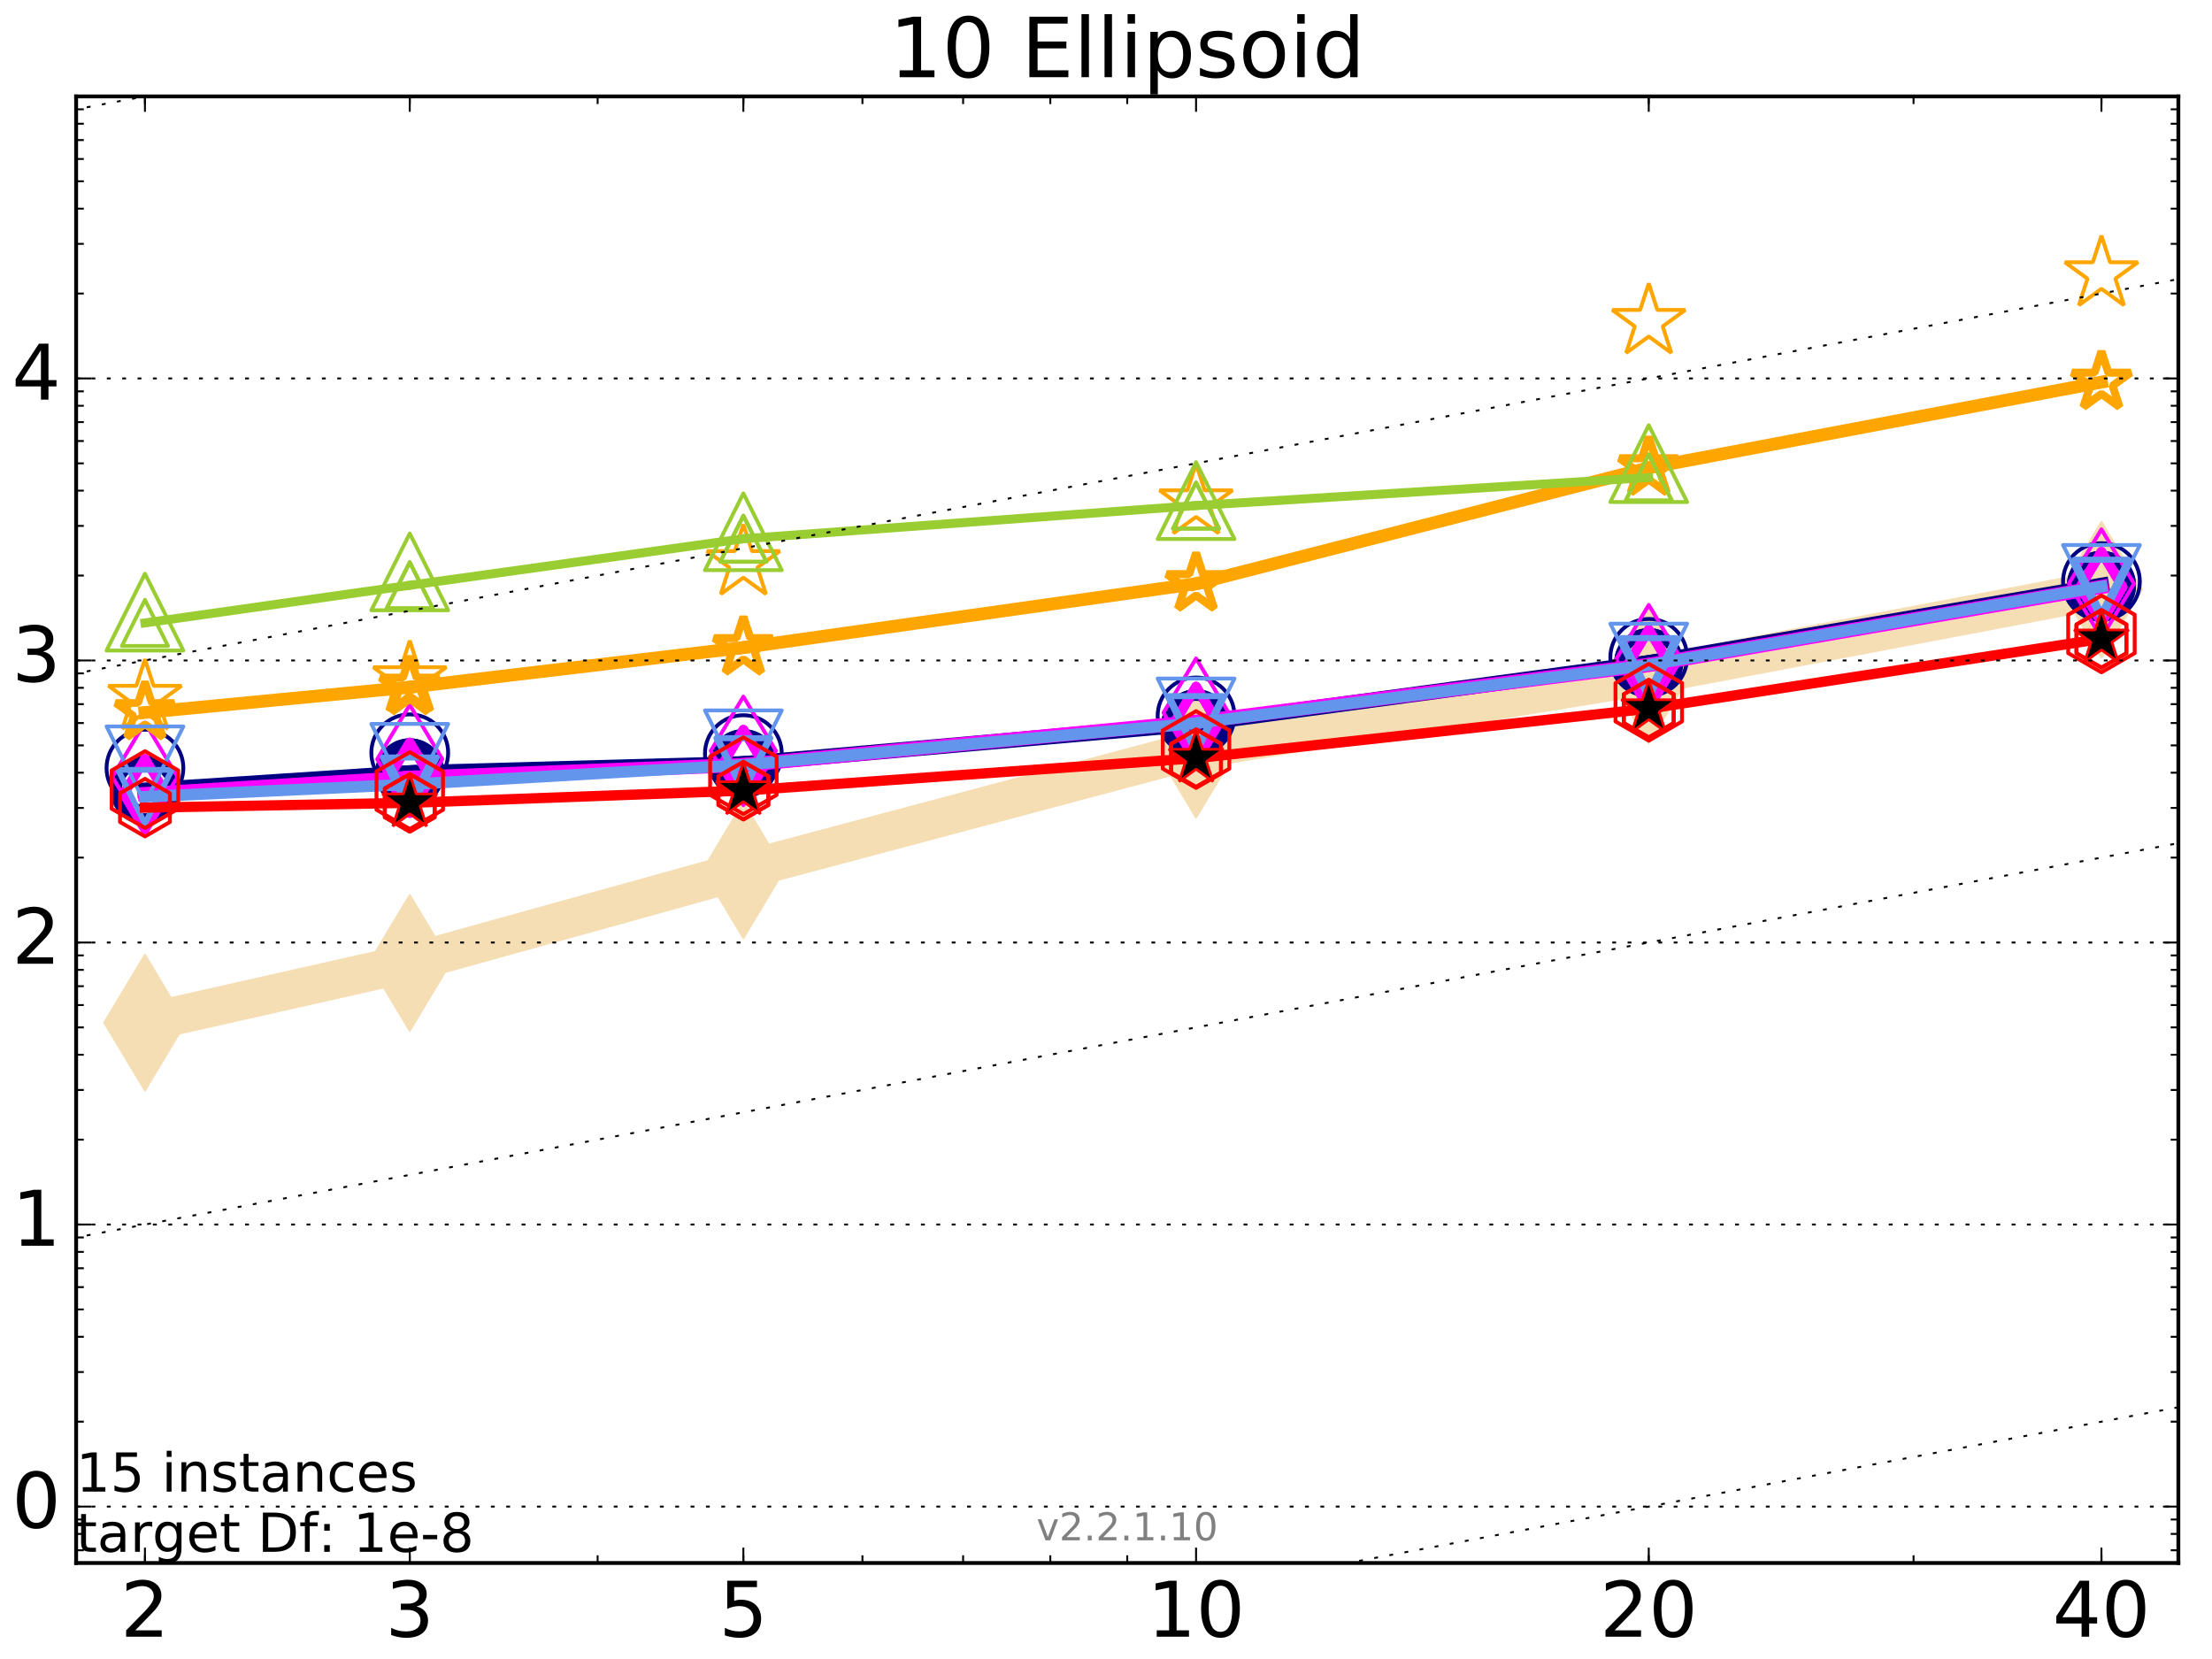 <?xml version="1.0" encoding="utf-8" standalone="no"?>
<!DOCTYPE svg PUBLIC "-//W3C//DTD SVG 1.1//EN"
  "http://www.w3.org/Graphics/SVG/1.1/DTD/svg11.dtd">
<!-- Created with matplotlib (http://matplotlib.org/) -->
<svg height="432pt" version="1.1" viewBox="0 0 576 432" width="576pt" xmlns="http://www.w3.org/2000/svg" xmlns:xlink="http://www.w3.org/1999/xlink">
 <defs>
  <style type="text/css">
*{stroke-linecap:butt;stroke-linejoin:round;stroke-miterlimit:100000;}
  </style>
 </defs>
 <g id="figure_1">
  <g id="patch_1">
   <path d="M 0 432 
L 576 432 
L 576 0 
L 0 0 
z
" style="fill:#ffffff;"/>
  </g>
  <g id="axes_1">
   <g id="patch_2">
    <path d="M 19.825 407 
L 567.24 407 
L 567.24 25.1 
L 19.825 25.1 
z
" style="fill:#ffffff;"/>
   </g>
   <g id="line2d_1">
    <path clip-path="url(#p6112400c02)" d="M 37.743 266.284 
L 106.698 250.736 
L 193.571 226.608 
L 311.451 195.216 
L 429.33 175.908 
L 547.209 153.556 
" style="fill:none;stroke:#f5deb3;stroke-linecap:square;stroke-width:10.0;"/>
    <defs>
     <path d="M -0 17.678 
L 10.607 0 
L 0 -17.678 
L -10.607 -0 
z
" id="mefb1e9e48f" style="stroke:#f5deb3;stroke-linejoin:miter;stroke-width:0.5;"/>
    </defs>
    <g clip-path="url(#p6112400c02)">
     <use style="fill:#f5deb3;stroke:#f5deb3;stroke-linejoin:miter;stroke-width:0.5;" x="37.743" xlink:href="#mefb1e9e48f" y="266.284"/>
     <use style="fill:#f5deb3;stroke:#f5deb3;stroke-linejoin:miter;stroke-width:0.5;" x="106.698" xlink:href="#mefb1e9e48f" y="250.736"/>
     <use style="fill:#f5deb3;stroke:#f5deb3;stroke-linejoin:miter;stroke-width:0.5;" x="193.571" xlink:href="#mefb1e9e48f" y="226.608"/>
     <use style="fill:#f5deb3;stroke:#f5deb3;stroke-linejoin:miter;stroke-width:0.5;" x="311.451" xlink:href="#mefb1e9e48f" y="195.216"/>
     <use style="fill:#f5deb3;stroke:#f5deb3;stroke-linejoin:miter;stroke-width:0.5;" x="429.33" xlink:href="#mefb1e9e48f" y="175.908"/>
     <use style="fill:#f5deb3;stroke:#f5deb3;stroke-linejoin:miter;stroke-width:0.5;" x="547.209" xlink:href="#mefb1e9e48f" y="153.556"/>
    </g>
   </g>
   <g id="line2d_2">
    <path clip-path="url(#p6112400c02)" d="M 37.743 205.771 
L 106.698 201.262 
" style="fill:none;stroke:#000080;stroke-linecap:square;stroke-width:4.0;"/>
    <defs>
     <path d="M 0 7.5 
C 1.989 7.5 3.897 6.71 5.303 5.303 
C 6.71 3.897 7.5 1.989 7.5 0 
C 7.5 -1.989 6.71 -3.897 5.303 -5.303 
C 3.897 -6.71 1.989 -7.5 0 -7.5 
C -1.989 -7.5 -3.897 -6.71 -5.303 -5.303 
C -6.71 -3.897 -7.5 -1.989 -7.5 0 
C -7.5 1.989 -6.71 3.897 -5.303 5.303 
C -3.897 6.71 -1.989 7.5 0 7.5 
z
" id="m187cee937d" style="stroke:#000080;stroke-width:3.0;"/>
    </defs>
    <g clip-path="url(#p6112400c02)">
     <use style="fill:none;stroke:#000080;stroke-width:3.0;" x="37.743" xlink:href="#m187cee937d" y="205.771"/>
     <use style="fill:none;stroke:#000080;stroke-width:3.0;" x="106.698" xlink:href="#m187cee937d" y="201.262"/>
    </g>
   </g>
   <g id="line2d_3">
    <path clip-path="url(#p6112400c02)" d="M 106.698 201.262 
L 193.571 198.878 
" style="fill:none;stroke:#000080;stroke-linecap:square;stroke-width:4.0;"/>
    <g clip-path="url(#p6112400c02)">
     <use style="fill:none;stroke:#000080;stroke-width:3.0;" x="106.698" xlink:href="#m187cee937d" y="201.262"/>
     <use style="fill:none;stroke:#000080;stroke-width:3.0;" x="193.571" xlink:href="#m187cee937d" y="198.878"/>
    </g>
   </g>
   <g id="line2d_4">
    <path clip-path="url(#p6112400c02)" d="M 193.571 198.878 
L 311.451 188.481 
" style="fill:none;stroke:#000080;stroke-linecap:square;stroke-width:4.0;"/>
    <g clip-path="url(#p6112400c02)">
     <use style="fill:none;stroke:#000080;stroke-width:3.0;" x="193.571" xlink:href="#m187cee937d" y="198.878"/>
     <use style="fill:none;stroke:#000080;stroke-width:3.0;" x="311.451" xlink:href="#m187cee937d" y="188.481"/>
    </g>
   </g>
   <g id="line2d_5">
    <path clip-path="url(#p6112400c02)" d="M 311.451 188.481 
L 429.33 172.569 
" style="fill:none;stroke:#000080;stroke-linecap:square;stroke-width:4.0;"/>
    <g clip-path="url(#p6112400c02)">
     <use style="fill:none;stroke:#000080;stroke-width:3.0;" x="311.451" xlink:href="#m187cee937d" y="188.481"/>
     <use style="fill:none;stroke:#000080;stroke-width:3.0;" x="429.33" xlink:href="#m187cee937d" y="172.569"/>
    </g>
   </g>
   <g id="line2d_6">
    <path clip-path="url(#p6112400c02)" d="M 429.33 172.569 
L 547.209 152.431 
" style="fill:none;stroke:#000080;stroke-linecap:square;stroke-width:4.0;"/>
    <g clip-path="url(#p6112400c02)">
     <use style="fill:none;stroke:#000080;stroke-width:3.0;" x="429.33" xlink:href="#m187cee937d" y="172.569"/>
     <use style="fill:none;stroke:#000080;stroke-width:3.0;" x="547.209" xlink:href="#m187cee937d" y="152.431"/>
    </g>
   </g>
   <g id="line2d_7">
    <path clip-path="url(#p6112400c02)" d="M 547.209 152.431 
" style="fill:none;stroke:#000080;stroke-linecap:square;stroke-width:4.0;"/>
    <g clip-path="url(#p6112400c02)">
     <use style="fill:none;stroke:#000080;stroke-width:3.0;" x="547.209" xlink:href="#m187cee937d" y="152.431"/>
    </g>
   </g>
   <g id="line2d_8"/>
   <g id="line2d_9">
    <defs>
     <path d="M 0 10 
C 2.652 10 5.196 8.946 7.071 7.071 
C 8.946 5.196 10 2.652 10 0 
C 10 -2.652 8.946 -5.196 7.071 -7.071 
C 5.196 -8.946 2.652 -10 0 -10 
C -2.652 -10 -5.196 -8.946 -7.071 -7.071 
C -8.946 -5.196 -10 -2.652 -10 0 
C -10 2.652 -8.946 5.196 -7.071 7.071 
C -5.196 8.946 -2.652 10 0 10 
z
" id="m0a2c283306" style="stroke:#000080;"/>
    </defs>
    <g clip-path="url(#p6112400c02)">
     <use style="fill:none;stroke:#000080;" x="37.743" xlink:href="#m0a2c283306" y="199.998"/>
     <use style="fill:none;stroke:#000080;" x="106.698" xlink:href="#m0a2c283306" y="196.021"/>
     <use style="fill:none;stroke:#000080;" x="193.571" xlink:href="#m0a2c283306" y="196.243"/>
     <use style="fill:none;stroke:#000080;" x="311.451" xlink:href="#m0a2c283306" y="186.419"/>
     <use style="fill:none;stroke:#000080;" x="429.33" xlink:href="#m0a2c283306" y="171.172"/>
     <use style="fill:none;stroke:#000080;" x="547.209" xlink:href="#m0a2c283306" y="151.434"/>
    </g>
   </g>
   <g id="line2d_10">
    <path clip-path="url(#p6112400c02)" d="M 37.743 206.762 
L 106.698 202.534 
" style="fill:none;stroke:#ff00ff;stroke-linecap:square;stroke-width:3.667;"/>
    <defs>
     <path d="M -0 9.192 
L 5.515 0 
L 0 -9.192 
L -5.515 -0 
z
" id="m77657caaba" style="stroke:#ff00ff;stroke-linejoin:miter;stroke-width:2.5;"/>
    </defs>
    <g clip-path="url(#p6112400c02)">
     <use style="fill:none;stroke:#ff00ff;stroke-linejoin:miter;stroke-width:2.5;" x="37.743" xlink:href="#m77657caaba" y="206.762"/>
     <use style="fill:none;stroke:#ff00ff;stroke-linejoin:miter;stroke-width:2.5;" x="106.698" xlink:href="#m77657caaba" y="202.534"/>
    </g>
   </g>
   <g id="line2d_11">
    <path clip-path="url(#p6112400c02)" d="M 106.698 202.534 
L 193.571 199.208 
" style="fill:none;stroke:#ff00ff;stroke-linecap:square;stroke-width:3.667;"/>
    <g clip-path="url(#p6112400c02)">
     <use style="fill:none;stroke:#ff00ff;stroke-linejoin:miter;stroke-width:2.5;" x="106.698" xlink:href="#m77657caaba" y="202.534"/>
     <use style="fill:none;stroke:#ff00ff;stroke-linejoin:miter;stroke-width:2.5;" x="193.571" xlink:href="#m77657caaba" y="199.208"/>
    </g>
   </g>
   <g id="line2d_12">
    <path clip-path="url(#p6112400c02)" d="M 193.571 199.208 
L 311.451 187.969 
" style="fill:none;stroke:#ff00ff;stroke-linecap:square;stroke-width:3.667;"/>
    <g clip-path="url(#p6112400c02)">
     <use style="fill:none;stroke:#ff00ff;stroke-linejoin:miter;stroke-width:2.5;" x="193.571" xlink:href="#m77657caaba" y="199.208"/>
     <use style="fill:none;stroke:#ff00ff;stroke-linejoin:miter;stroke-width:2.5;" x="311.451" xlink:href="#m77657caaba" y="187.969"/>
    </g>
   </g>
   <g id="line2d_13">
    <path clip-path="url(#p6112400c02)" d="M 311.451 187.969 
L 429.33 173.137 
" style="fill:none;stroke:#ff00ff;stroke-linecap:square;stroke-width:3.667;"/>
    <g clip-path="url(#p6112400c02)">
     <use style="fill:none;stroke:#ff00ff;stroke-linejoin:miter;stroke-width:2.5;" x="311.451" xlink:href="#m77657caaba" y="187.969"/>
     <use style="fill:none;stroke:#ff00ff;stroke-linejoin:miter;stroke-width:2.5;" x="429.33" xlink:href="#m77657caaba" y="173.137"/>
    </g>
   </g>
   <g id="line2d_14">
    <path clip-path="url(#p6112400c02)" d="M 429.33 173.137 
L 547.209 152.855 
" style="fill:none;stroke:#ff00ff;stroke-linecap:square;stroke-width:3.667;"/>
    <g clip-path="url(#p6112400c02)">
     <use style="fill:none;stroke:#ff00ff;stroke-linejoin:miter;stroke-width:2.5;" x="429.33" xlink:href="#m77657caaba" y="173.137"/>
     <use style="fill:none;stroke:#ff00ff;stroke-linejoin:miter;stroke-width:2.5;" x="547.209" xlink:href="#m77657caaba" y="152.855"/>
    </g>
   </g>
   <g id="line2d_15">
    <path clip-path="url(#p6112400c02)" d="M 547.209 152.855 
" style="fill:none;stroke:#ff00ff;stroke-linecap:square;stroke-width:3.667;"/>
    <g clip-path="url(#p6112400c02)">
     <use style="fill:none;stroke:#ff00ff;stroke-linejoin:miter;stroke-width:2.5;" x="547.209" xlink:href="#m77657caaba" y="152.855"/>
    </g>
   </g>
   <g id="line2d_16"/>
   <g id="line2d_17">
    <defs>
     <path d="M -0 14.142 
L 8.485 0 
L -0 -14.142 
L -8.485 -0 
z
" id="m00893a4cad" style="stroke:#ff00ff;stroke-linejoin:miter;"/>
    </defs>
    <g clip-path="url(#p6112400c02)">
     <use style="fill:none;stroke:#ff00ff;stroke-linejoin:miter;" x="37.743" xlink:href="#m00893a4cad" y="202.305"/>
     <use style="fill:none;stroke:#ff00ff;stroke-linejoin:miter;" x="106.698" xlink:href="#m00893a4cad" y="197.691"/>
     <use style="fill:none;stroke:#ff00ff;stroke-linejoin:miter;" x="193.571" xlink:href="#m00893a4cad" y="195.528"/>
     <use style="fill:none;stroke:#ff00ff;stroke-linejoin:miter;" x="311.451" xlink:href="#m00893a4cad" y="185.592"/>
     <use style="fill:none;stroke:#ff00ff;stroke-linejoin:miter;" x="429.33" xlink:href="#m00893a4cad" y="171.663"/>
     <use style="fill:none;stroke:#ff00ff;stroke-linejoin:miter;" x="547.209" xlink:href="#m00893a4cad" y="151.979"/>
    </g>
   </g>
   <g id="line2d_18">
    <path clip-path="url(#p6112400c02)" d="M 37.743 185.531 
L 106.698 178.939 
" style="fill:none;stroke:#ffa500;stroke-linecap:square;stroke-width:3.333;"/>
    <defs>
     <path d="M 0 -8 
L -1.796 -2.472 
L -7.608 -2.472 
L -2.906 0.944 
L -4.702 6.472 
L -0 3.056 
L 4.702 6.472 
L 2.906 0.944 
L 7.608 -2.472 
L 1.796 -2.472 
z
" id="mb851e4f76c" style="stroke:#ffa500;stroke-linejoin:bevel;stroke-width:2.0;"/>
    </defs>
    <g clip-path="url(#p6112400c02)">
     <use style="fill:none;stroke:#ffa500;stroke-linejoin:bevel;stroke-width:2.0;" x="37.743" xlink:href="#mb851e4f76c" y="185.531"/>
     <use style="fill:none;stroke:#ffa500;stroke-linejoin:bevel;stroke-width:2.0;" x="106.698" xlink:href="#mb851e4f76c" y="178.939"/>
    </g>
   </g>
   <g id="line2d_19">
    <path clip-path="url(#p6112400c02)" d="M 106.698 178.939 
L 193.571 168.617 
" style="fill:none;stroke:#ffa500;stroke-linecap:square;stroke-width:3.333;"/>
    <g clip-path="url(#p6112400c02)">
     <use style="fill:none;stroke:#ffa500;stroke-linejoin:bevel;stroke-width:2.0;" x="106.698" xlink:href="#mb851e4f76c" y="178.939"/>
     <use style="fill:none;stroke:#ffa500;stroke-linejoin:bevel;stroke-width:2.0;" x="193.571" xlink:href="#mb851e4f76c" y="168.617"/>
    </g>
   </g>
   <g id="line2d_20">
    <path clip-path="url(#p6112400c02)" d="M 193.571 168.617 
L 311.451 151.981 
" style="fill:none;stroke:#ffa500;stroke-linecap:square;stroke-width:3.333;"/>
    <g clip-path="url(#p6112400c02)">
     <use style="fill:none;stroke:#ffa500;stroke-linejoin:bevel;stroke-width:2.0;" x="193.571" xlink:href="#mb851e4f76c" y="168.617"/>
     <use style="fill:none;stroke:#ffa500;stroke-linejoin:bevel;stroke-width:2.0;" x="311.451" xlink:href="#mb851e4f76c" y="151.981"/>
    </g>
   </g>
   <g id="line2d_21">
    <path clip-path="url(#p6112400c02)" d="M 311.451 151.981 
L 429.33 121.809 
" style="fill:none;stroke:#ffa500;stroke-linecap:square;stroke-width:3.333;"/>
    <g clip-path="url(#p6112400c02)">
     <use style="fill:none;stroke:#ffa500;stroke-linejoin:bevel;stroke-width:2.0;" x="311.451" xlink:href="#mb851e4f76c" y="151.981"/>
     <use style="fill:none;stroke:#ffa500;stroke-linejoin:bevel;stroke-width:2.0;" x="429.33" xlink:href="#mb851e4f76c" y="121.809"/>
    </g>
   </g>
   <g id="line2d_22">
    <path clip-path="url(#p6112400c02)" d="M 429.33 121.809 
L 547.209 99.503 
" style="fill:none;stroke:#ffa500;stroke-linecap:square;stroke-width:3.333;"/>
    <g clip-path="url(#p6112400c02)">
     <use style="fill:none;stroke:#ffa500;stroke-linejoin:bevel;stroke-width:2.0;" x="429.33" xlink:href="#mb851e4f76c" y="121.809"/>
     <use style="fill:none;stroke:#ffa500;stroke-linejoin:bevel;stroke-width:2.0;" x="547.209" xlink:href="#mb851e4f76c" y="99.503"/>
    </g>
   </g>
   <g id="line2d_23">
    <path clip-path="url(#p6112400c02)" d="M 547.209 99.503 
" style="fill:none;stroke:#ffa500;stroke-linecap:square;stroke-width:3.333;"/>
    <g clip-path="url(#p6112400c02)">
     <use style="fill:none;stroke:#ffa500;stroke-linejoin:bevel;stroke-width:2.0;" x="547.209" xlink:href="#mb851e4f76c" y="99.503"/>
    </g>
   </g>
   <g id="line2d_24"/>
   <g id="line2d_25">
    <defs>
     <path d="M 0 -10 
L -2.245 -3.09 
L -9.511 -3.09 
L -3.633 1.18 
L -5.878 8.09 
L -0 3.82 
L 5.878 8.09 
L 3.633 1.18 
L 9.511 -3.09 
L 2.245 -3.09 
z
" id="mb9d8b87337" style="stroke:#ffa500;stroke-linejoin:bevel;"/>
    </defs>
    <g clip-path="url(#p6112400c02)">
     <use style="fill:none;stroke:#ffa500;stroke-linejoin:bevel;" x="37.743" xlink:href="#mb9d8b87337" y="181.675"/>
     <use style="fill:none;stroke:#ffa500;stroke-linejoin:bevel;" x="106.698" xlink:href="#mb9d8b87337" y="176.832"/>
     <use style="fill:none;stroke:#ffa500;stroke-linejoin:bevel;" x="193.571" xlink:href="#mb9d8b87337" y="146.594"/>
     <use style="fill:none;stroke:#ffa500;stroke-linejoin:bevel;" x="311.451" xlink:href="#mb9d8b87337" y="130.766"/>
     <use style="fill:none;stroke:#ffa500;stroke-linejoin:bevel;" x="429.33" xlink:href="#mb9d8b87337" y="83.805"/>
     <use style="fill:none;stroke:#ffa500;stroke-linejoin:bevel;" x="547.209" xlink:href="#mb9d8b87337" y="71.384"/>
    </g>
   </g>
   <g id="line2d_26">
    <path clip-path="url(#p6112400c02)" d="M 37.743 207.459 
L 106.698 204.244 
" style="fill:none;stroke:#6495ed;stroke-linecap:square;stroke-width:3.0;"/>
    <defs>
     <path d="M -0 7 
L 7 -7 
L -7 -7 
z
" id="m6c166daced" style="stroke:#6495ed;stroke-linejoin:miter;stroke-width:1.5;"/>
    </defs>
    <g clip-path="url(#p6112400c02)">
     <use style="fill:none;stroke:#6495ed;stroke-linejoin:miter;stroke-width:1.5;" x="37.743" xlink:href="#m6c166daced" y="207.459"/>
     <use style="fill:none;stroke:#6495ed;stroke-linejoin:miter;stroke-width:1.5;" x="106.698" xlink:href="#m6c166daced" y="204.244"/>
    </g>
   </g>
   <g id="line2d_27">
    <path clip-path="url(#p6112400c02)" d="M 106.698 204.244 
L 193.571 199.197 
" style="fill:none;stroke:#6495ed;stroke-linecap:square;stroke-width:3.0;"/>
    <g clip-path="url(#p6112400c02)">
     <use style="fill:none;stroke:#6495ed;stroke-linejoin:miter;stroke-width:1.5;" x="106.698" xlink:href="#m6c166daced" y="204.244"/>
     <use style="fill:none;stroke:#6495ed;stroke-linejoin:miter;stroke-width:1.5;" x="193.571" xlink:href="#m6c166daced" y="199.197"/>
    </g>
   </g>
   <g id="line2d_28">
    <path clip-path="url(#p6112400c02)" d="M 193.571 199.197 
L 311.451 188.295 
" style="fill:none;stroke:#6495ed;stroke-linecap:square;stroke-width:3.0;"/>
    <g clip-path="url(#p6112400c02)">
     <use style="fill:none;stroke:#6495ed;stroke-linejoin:miter;stroke-width:1.5;" x="193.571" xlink:href="#m6c166daced" y="199.197"/>
     <use style="fill:none;stroke:#6495ed;stroke-linejoin:miter;stroke-width:1.5;" x="311.451" xlink:href="#m6c166daced" y="188.295"/>
    </g>
   </g>
   <g id="line2d_29">
    <path clip-path="url(#p6112400c02)" d="M 311.451 188.295 
L 429.33 173.147 
" style="fill:none;stroke:#6495ed;stroke-linecap:square;stroke-width:3.0;"/>
    <g clip-path="url(#p6112400c02)">
     <use style="fill:none;stroke:#6495ed;stroke-linejoin:miter;stroke-width:1.5;" x="311.451" xlink:href="#m6c166daced" y="188.295"/>
     <use style="fill:none;stroke:#6495ed;stroke-linejoin:miter;stroke-width:1.5;" x="429.33" xlink:href="#m6c166daced" y="173.147"/>
    </g>
   </g>
   <g id="line2d_30">
    <path clip-path="url(#p6112400c02)" d="M 429.33 173.147 
L 547.209 152.764 
" style="fill:none;stroke:#6495ed;stroke-linecap:square;stroke-width:3.0;"/>
    <g clip-path="url(#p6112400c02)">
     <use style="fill:none;stroke:#6495ed;stroke-linejoin:miter;stroke-width:1.5;" x="429.33" xlink:href="#m6c166daced" y="173.147"/>
     <use style="fill:none;stroke:#6495ed;stroke-linejoin:miter;stroke-width:1.5;" x="547.209" xlink:href="#m6c166daced" y="152.764"/>
    </g>
   </g>
   <g id="line2d_31">
    <path clip-path="url(#p6112400c02)" d="M 547.209 152.764 
" style="fill:none;stroke:#6495ed;stroke-linecap:square;stroke-width:3.0;"/>
    <g clip-path="url(#p6112400c02)">
     <use style="fill:none;stroke:#6495ed;stroke-linejoin:miter;stroke-width:1.5;" x="547.209" xlink:href="#m6c166daced" y="152.764"/>
    </g>
   </g>
   <g id="line2d_32"/>
   <g id="line2d_33">
    <defs>
     <path d="M -0 10 
L 10 -10 
L -10 -10 
z
" id="m4970e9890d" style="stroke:#6495ed;stroke-linejoin:miter;"/>
    </defs>
    <g clip-path="url(#p6112400c02)">
     <use style="fill:none;stroke:#6495ed;stroke-linejoin:miter;" x="37.743" xlink:href="#m4970e9890d" y="199.164"/>
     <use style="fill:none;stroke:#6495ed;stroke-linejoin:miter;" x="106.698" xlink:href="#m4970e9890d" y="198.51"/>
     <use style="fill:none;stroke:#6495ed;stroke-linejoin:miter;" x="193.571" xlink:href="#m4970e9890d" y="194.986"/>
     <use style="fill:none;stroke:#6495ed;stroke-linejoin:miter;" x="311.451" xlink:href="#m4970e9890d" y="186.696"/>
     <use style="fill:none;stroke:#6495ed;stroke-linejoin:miter;" x="429.33" xlink:href="#m4970e9890d" y="172.408"/>
     <use style="fill:none;stroke:#6495ed;stroke-linejoin:miter;" x="547.209" xlink:href="#m4970e9890d" y="151.92"/>
    </g>
   </g>
   <g id="line2d_34">
    <path clip-path="url(#p6112400c02)" d="M 37.743 210.308 
L 106.698 209.056 
" style="fill:none;stroke:#ff0000;stroke-linecap:square;stroke-width:2.667;"/>
    <defs>
     <path d="M 0 -7.5 
L -6.495 -3.75 
L -6.495 3.75 
L -0 7.5 
L 6.495 3.75 
L 6.495 -3.75 
z
" id="mae321180ef" style="stroke:#ff0000;stroke-linejoin:miter;"/>
    </defs>
    <g clip-path="url(#p6112400c02)">
     <use style="fill:none;stroke:#ff0000;stroke-linejoin:miter;" x="37.743" xlink:href="#mae321180ef" y="210.308"/>
     <use style="fill:none;stroke:#ff0000;stroke-linejoin:miter;" x="106.698" xlink:href="#mae321180ef" y="209.056"/>
    </g>
   </g>
   <g id="line2d_35">
    <path clip-path="url(#p6112400c02)" d="M 106.698 209.056 
L 193.571 205.877 
" style="fill:none;stroke:#ff0000;stroke-linecap:square;stroke-width:2.667;"/>
    <g clip-path="url(#p6112400c02)">
     <use style="fill:none;stroke:#ff0000;stroke-linejoin:miter;" x="106.698" xlink:href="#mae321180ef" y="209.056"/>
     <use style="fill:none;stroke:#ff0000;stroke-linejoin:miter;" x="193.571" xlink:href="#mae321180ef" y="205.877"/>
    </g>
   </g>
   <g id="line2d_36">
    <path clip-path="url(#p6112400c02)" d="M 193.571 205.877 
L 311.451 197.427 
" style="fill:none;stroke:#ff0000;stroke-linecap:square;stroke-width:2.667;"/>
    <g clip-path="url(#p6112400c02)">
     <use style="fill:none;stroke:#ff0000;stroke-linejoin:miter;" x="193.571" xlink:href="#mae321180ef" y="205.877"/>
     <use style="fill:none;stroke:#ff0000;stroke-linejoin:miter;" x="311.451" xlink:href="#mae321180ef" y="197.427"/>
    </g>
   </g>
   <g id="line2d_37">
    <path clip-path="url(#p6112400c02)" d="M 311.451 197.427 
L 429.33 184.524 
" style="fill:none;stroke:#ff0000;stroke-linecap:square;stroke-width:2.667;"/>
    <g clip-path="url(#p6112400c02)">
     <use style="fill:none;stroke:#ff0000;stroke-linejoin:miter;" x="311.451" xlink:href="#mae321180ef" y="197.427"/>
     <use style="fill:none;stroke:#ff0000;stroke-linejoin:miter;" x="429.33" xlink:href="#mae321180ef" y="184.524"/>
    </g>
   </g>
   <g id="line2d_38">
    <path clip-path="url(#p6112400c02)" d="M 429.33 184.524 
L 547.209 166.353 
" style="fill:none;stroke:#ff0000;stroke-linecap:square;stroke-width:2.667;"/>
    <g clip-path="url(#p6112400c02)">
     <use style="fill:none;stroke:#ff0000;stroke-linejoin:miter;" x="429.33" xlink:href="#mae321180ef" y="184.524"/>
     <use style="fill:none;stroke:#ff0000;stroke-linejoin:miter;" x="547.209" xlink:href="#mae321180ef" y="166.353"/>
    </g>
   </g>
   <g id="line2d_39">
    <path clip-path="url(#p6112400c02)" d="M 547.209 166.353 
" style="fill:none;stroke:#ff0000;stroke-linecap:square;stroke-width:2.667;"/>
    <g clip-path="url(#p6112400c02)">
     <use style="fill:none;stroke:#ff0000;stroke-linejoin:miter;" x="547.209" xlink:href="#mae321180ef" y="166.353"/>
    </g>
   </g>
   <g id="line2d_40"/>
   <g id="line2d_41">
    <defs>
     <path d="M 0 -10 
L -8.66 -5 
L -8.66 5 
L -0 10 
L 8.66 5 
L 8.66 -5 
z
" id="mb282facfbd" style="stroke:#ff0000;stroke-linejoin:miter;"/>
    </defs>
    <g clip-path="url(#p6112400c02)">
     <use style="fill:none;stroke:#ff0000;stroke-linejoin:miter;" x="37.743" xlink:href="#mb282facfbd" y="205.606"/>
     <use style="fill:none;stroke:#ff0000;stroke-linejoin:miter;" x="106.698" xlink:href="#mb282facfbd" y="205.867"/>
     <use style="fill:none;stroke:#ff0000;stroke-linejoin:miter;" x="193.571" xlink:href="#mb282facfbd" y="202.001"/>
     <use style="fill:none;stroke:#ff0000;stroke-linejoin:miter;" x="311.451" xlink:href="#mb282facfbd" y="195.176"/>
     <use style="fill:none;stroke:#ff0000;stroke-linejoin:miter;" x="429.33" xlink:href="#mb282facfbd" y="182.866"/>
     <use style="fill:none;stroke:#ff0000;stroke-linejoin:miter;" x="547.209" xlink:href="#mb282facfbd" y="165.075"/>
    </g>
   </g>
   <g id="line2d_42">
    <path clip-path="url(#p6112400c02)" d="M 37.743 162.205 
L 106.698 152.405 
" style="fill:none;stroke:#9acd32;stroke-linecap:square;stroke-width:2.333;"/>
    <defs>
     <path d="M 0 -6 
L -6 6 
L 6 6 
z
" id="m29f84bdb71" style="stroke:#9acd32;stroke-linejoin:miter;"/>
    </defs>
    <g clip-path="url(#p6112400c02)">
     <use style="fill:none;stroke:#9acd32;stroke-linejoin:miter;" x="37.743" xlink:href="#m29f84bdb71" y="162.205"/>
     <use style="fill:none;stroke:#9acd32;stroke-linejoin:miter;" x="106.698" xlink:href="#m29f84bdb71" y="152.405"/>
    </g>
   </g>
   <g id="line2d_43">
    <path clip-path="url(#p6112400c02)" d="M 106.698 152.405 
L 193.571 140.284 
" style="fill:none;stroke:#9acd32;stroke-linecap:square;stroke-width:2.333;"/>
    <g clip-path="url(#p6112400c02)">
     <use style="fill:none;stroke:#9acd32;stroke-linejoin:miter;" x="106.698" xlink:href="#m29f84bdb71" y="152.405"/>
     <use style="fill:none;stroke:#9acd32;stroke-linejoin:miter;" x="193.571" xlink:href="#m29f84bdb71" y="140.284"/>
    </g>
   </g>
   <g id="line2d_44">
    <path clip-path="url(#p6112400c02)" d="M 193.571 140.284 
L 311.451 131.642 
" style="fill:none;stroke:#9acd32;stroke-linecap:square;stroke-width:2.333;"/>
    <g clip-path="url(#p6112400c02)">
     <use style="fill:none;stroke:#9acd32;stroke-linejoin:miter;" x="193.571" xlink:href="#m29f84bdb71" y="140.284"/>
     <use style="fill:none;stroke:#9acd32;stroke-linejoin:miter;" x="311.451" xlink:href="#m29f84bdb71" y="131.642"/>
    </g>
   </g>
   <g id="line2d_45">
    <path clip-path="url(#p6112400c02)" d="M 311.451 131.642 
L 429.33 124.341 
" style="fill:none;stroke:#9acd32;stroke-linecap:square;stroke-width:2.333;"/>
    <g clip-path="url(#p6112400c02)">
     <use style="fill:none;stroke:#9acd32;stroke-linejoin:miter;" x="311.451" xlink:href="#m29f84bdb71" y="131.642"/>
     <use style="fill:none;stroke:#9acd32;stroke-linejoin:miter;" x="429.33" xlink:href="#m29f84bdb71" y="124.341"/>
    </g>
   </g>
   <g id="line2d_46">
    <path clip-path="url(#p6112400c02)" d="M 429.33 124.341 
" style="fill:none;stroke:#9acd32;stroke-linecap:square;stroke-width:2.333;"/>
    <g clip-path="url(#p6112400c02)">
     <use style="fill:none;stroke:#9acd32;stroke-linejoin:miter;" x="429.33" xlink:href="#m29f84bdb71" y="124.341"/>
    </g>
   </g>
   <g id="line2d_47"/>
   <g id="line2d_48">
    <defs>
     <path d="M 0 -10 
L -10 10 
L 10 10 
z
" id="m84696939d9" style="stroke:#9acd32;stroke-linejoin:miter;"/>
    </defs>
    <g clip-path="url(#p6112400c02)">
     <use style="fill:none;stroke:#9acd32;stroke-linejoin:miter;" x="37.743" xlink:href="#m84696939d9" y="159.394"/>
     <use style="fill:none;stroke:#9acd32;stroke-linejoin:miter;" x="106.698" xlink:href="#m84696939d9" y="148.913"/>
     <use style="fill:none;stroke:#9acd32;stroke-linejoin:miter;" x="193.571" xlink:href="#m84696939d9" y="138.468"/>
     <use style="fill:none;stroke:#9acd32;stroke-linejoin:miter;" x="311.451" xlink:href="#m84696939d9" y="130.352"/>
     <use style="fill:none;stroke:#9acd32;stroke-linejoin:miter;" x="429.33" xlink:href="#m84696939d9" y="120.728"/>
    </g>
   </g>
   <g id="line2d_49">
    <defs>
     <path d="M 0 -7.5 
L -1.684 -2.318 
L -7.133 -2.318 
L -2.725 0.885 
L -4.408 6.068 
L -0 2.865 
L 4.408 6.068 
L 2.725 0.885 
L 7.133 -2.318 
L 1.684 -2.318 
z
" id="me5f5baf071" style="stroke:#ff0000;stroke-linejoin:bevel;stroke-width:0.7;"/>
    </defs>
    <g clip-path="url(#p6112400c02)">
     <use style="stroke:#ff0000;stroke-linejoin:bevel;stroke-width:0.7;" x="106.698" xlink:href="#me5f5baf071" y="209.056"/>
     <use style="stroke:#ff0000;stroke-linejoin:bevel;stroke-width:0.7;" x="193.571" xlink:href="#me5f5baf071" y="205.877"/>
     <use style="stroke:#ff0000;stroke-linejoin:bevel;stroke-width:0.7;" x="311.451" xlink:href="#me5f5baf071" y="197.427"/>
     <use style="stroke:#ff0000;stroke-linejoin:bevel;stroke-width:0.7;" x="429.33" xlink:href="#me5f5baf071" y="184.524"/>
     <use style="stroke:#ff0000;stroke-linejoin:bevel;stroke-width:0.7;" x="547.209" xlink:href="#me5f5baf071" y="166.353"/>
    </g>
   </g>
   <g id="line2d_50">
    <path clip-path="url(#p6112400c02)" d="M -353.844 539.196 
M 212.383 433 
L 577 364.616 
" style="fill:none;stroke:#000000;stroke-dasharray:1,3;stroke-dashoffset:0.0;stroke-width:0.5;"/>
   </g>
   <g id="line2d_51">
    <path clip-path="url(#p6112400c02)" d="M -353.844 392.312 
M -1 326.136 
L 577 217.731 
" style="fill:none;stroke:#000000;stroke-dasharray:1,3;stroke-dashoffset:0.0;stroke-width:0.5;"/>
   </g>
   <g id="line2d_52">
    <path clip-path="url(#p6112400c02)" d="M -353.844 245.427 
M -1 179.251 
L 577 70.847 
" style="fill:none;stroke:#000000;stroke-dasharray:1,3;stroke-dashoffset:0.0;stroke-width:0.5;"/>
   </g>
   <g id="line2d_53">
    <path clip-path="url(#p6112400c02)" d="M -353.844 98.542 
M -1 32.366 
L 176.906 -1 
" style="fill:none;stroke:#000000;stroke-dasharray:1,3;stroke-dashoffset:0.0;stroke-width:0.5;"/>
   </g>
   <g id="line2d_54">
    <path clip-path="url(#p6112400c02)" d="M -353.844 -48.342 
" style="fill:none;stroke:#000000;stroke-dasharray:1,3;stroke-dashoffset:0.0;stroke-width:0.5;"/>
   </g>
   <g id="patch_3">
    <path d="M 19.825 25.1 
L 567.24 25.1 
" style="fill:none;stroke:#000000;stroke-linecap:square;stroke-linejoin:miter;"/>
   </g>
   <g id="patch_4">
    <path d="M 567.24 407 
L 567.24 25.1 
" style="fill:none;stroke:#000000;stroke-linecap:square;stroke-linejoin:miter;"/>
   </g>
   <g id="patch_5">
    <path d="M 19.825 407 
L 567.24 407 
" style="fill:none;stroke:#000000;stroke-linecap:square;stroke-linejoin:miter;"/>
   </g>
   <g id="patch_6">
    <path d="M 19.825 407 
L 19.825 25.1 
" style="fill:none;stroke:#000000;stroke-linecap:square;stroke-linejoin:miter;"/>
   </g>
   <g id="matplotlib.axis_1">
    <g id="xtick_1">
     <g id="line2d_55">
      <defs>
       <path d="M 0 0 
L 0 -4 
" id="mc9985de00e" style="stroke:#000000;stroke-width:0.5;"/>
      </defs>
      <g>
       <use style="stroke:#000000;stroke-width:0.5;" x="37.743" xlink:href="#mc9985de00e" y="407.0"/>
      </g>
     </g>
     <g id="line2d_56">
      <defs>
       <path d="M 0 0 
L 0 4 
" id="mc6da937463" style="stroke:#000000;stroke-width:0.5;"/>
      </defs>
      <g>
       <use style="stroke:#000000;stroke-width:0.5;" x="37.743" xlink:href="#mc6da937463" y="25.1"/>
      </g>
     </g>
     <g id="text_1">
      <!-- 2 -->
      <defs>
       <path d="M 19.188 8.297 
L 53.609 8.297 
L 53.609 0 
L 7.328 0 
L 7.328 8.297 
Q 12.938 14.109 22.625 23.891 
Q 32.328 33.688 34.812 36.531 
Q 39.547 41.844 41.422 45.531 
Q 43.312 49.219 43.312 52.781 
Q 43.312 58.594 39.234 62.25 
Q 35.156 65.922 28.609 65.922 
Q 23.969 65.922 18.812 64.312 
Q 13.672 62.703 7.812 59.422 
L 7.812 69.391 
Q 13.766 71.781 18.938 73 
Q 24.125 74.219 28.422 74.219 
Q 39.75 74.219 46.484 68.547 
Q 53.219 62.891 53.219 53.422 
Q 53.219 48.922 51.531 44.891 
Q 49.859 40.875 45.406 35.406 
Q 44.188 33.984 37.641 27.219 
Q 31.109 20.453 19.188 8.297 
" id="BitstreamVeraSans-Roman-32"/>
      </defs>
      <g transform="translate(31.381 426.197)scale(0.2 -0.2)">
       <use xlink:href="#BitstreamVeraSans-Roman-32"/>
      </g>
     </g>
    </g>
    <g id="xtick_2">
     <g id="line2d_57">
      <g>
       <use style="stroke:#000000;stroke-width:0.5;" x="106.698" xlink:href="#mc9985de00e" y="407.0"/>
      </g>
     </g>
     <g id="line2d_58">
      <g>
       <use style="stroke:#000000;stroke-width:0.5;" x="106.698" xlink:href="#mc6da937463" y="25.1"/>
      </g>
     </g>
     <g id="text_2">
      <!-- 3 -->
      <defs>
       <path d="M 40.578 39.312 
Q 47.656 37.797 51.625 33 
Q 55.609 28.219 55.609 21.188 
Q 55.609 10.406 48.188 4.484 
Q 40.766 -1.422 27.094 -1.422 
Q 22.516 -1.422 17.656 -0.516 
Q 12.797 0.391 7.625 2.203 
L 7.625 11.719 
Q 11.719 9.328 16.594 8.109 
Q 21.484 6.891 26.812 6.891 
Q 36.078 6.891 40.938 10.547 
Q 45.797 14.203 45.797 21.188 
Q 45.797 27.641 41.281 31.266 
Q 36.766 34.906 28.719 34.906 
L 20.219 34.906 
L 20.219 43.016 
L 29.109 43.016 
Q 36.375 43.016 40.234 45.922 
Q 44.094 48.828 44.094 54.297 
Q 44.094 59.906 40.109 62.906 
Q 36.141 65.922 28.719 65.922 
Q 24.656 65.922 20.016 65.031 
Q 15.375 64.156 9.812 62.312 
L 9.812 71.094 
Q 15.438 72.656 20.344 73.438 
Q 25.25 74.219 29.594 74.219 
Q 40.828 74.219 47.359 69.109 
Q 53.906 64.016 53.906 55.328 
Q 53.906 49.266 50.438 45.094 
Q 46.969 40.922 40.578 39.312 
" id="BitstreamVeraSans-Roman-33"/>
      </defs>
      <g transform="translate(100.336 426.197)scale(0.2 -0.2)">
       <use xlink:href="#BitstreamVeraSans-Roman-33"/>
      </g>
     </g>
    </g>
    <g id="xtick_3">
     <g id="line2d_59">
      <g>
       <use style="stroke:#000000;stroke-width:0.5;" x="193.571" xlink:href="#mc9985de00e" y="407.0"/>
      </g>
     </g>
     <g id="line2d_60">
      <g>
       <use style="stroke:#000000;stroke-width:0.5;" x="193.571" xlink:href="#mc6da937463" y="25.1"/>
      </g>
     </g>
     <g id="text_3">
      <!-- 5 -->
      <defs>
       <path d="M 10.797 72.906 
L 49.516 72.906 
L 49.516 64.594 
L 19.828 64.594 
L 19.828 46.734 
Q 21.969 47.469 24.109 47.828 
Q 26.266 48.188 28.422 48.188 
Q 40.625 48.188 47.75 41.5 
Q 54.891 34.812 54.891 23.391 
Q 54.891 11.625 47.562 5.094 
Q 40.234 -1.422 26.906 -1.422 
Q 22.312 -1.422 17.547 -0.641 
Q 12.797 0.141 7.719 1.703 
L 7.719 11.625 
Q 12.109 9.234 16.797 8.062 
Q 21.484 6.891 26.703 6.891 
Q 35.156 6.891 40.078 11.328 
Q 45.016 15.766 45.016 23.391 
Q 45.016 31 40.078 35.438 
Q 35.156 39.891 26.703 39.891 
Q 22.75 39.891 18.812 39.016 
Q 14.891 38.141 10.797 36.281 
z
" id="BitstreamVeraSans-Roman-35"/>
      </defs>
      <g transform="translate(187.209 426.197)scale(0.2 -0.2)">
       <use xlink:href="#BitstreamVeraSans-Roman-35"/>
      </g>
     </g>
    </g>
    <g id="xtick_4">
     <g id="line2d_61">
      <g>
       <use style="stroke:#000000;stroke-width:0.5;" x="311.451" xlink:href="#mc9985de00e" y="407.0"/>
      </g>
     </g>
     <g id="line2d_62">
      <g>
       <use style="stroke:#000000;stroke-width:0.5;" x="311.451" xlink:href="#mc6da937463" y="25.1"/>
      </g>
     </g>
     <g id="text_4">
      <!-- 10 -->
      <defs>
       <path d="M 31.781 66.406 
Q 24.172 66.406 20.328 58.906 
Q 16.5 51.422 16.5 36.375 
Q 16.5 21.391 20.328 13.891 
Q 24.172 6.391 31.781 6.391 
Q 39.453 6.391 43.281 13.891 
Q 47.125 21.391 47.125 36.375 
Q 47.125 51.422 43.281 58.906 
Q 39.453 66.406 31.781 66.406 
M 31.781 74.219 
Q 44.047 74.219 50.516 64.516 
Q 56.984 54.828 56.984 36.375 
Q 56.984 17.969 50.516 8.266 
Q 44.047 -1.422 31.781 -1.422 
Q 19.531 -1.422 13.062 8.266 
Q 6.594 17.969 6.594 36.375 
Q 6.594 54.828 13.062 64.516 
Q 19.531 74.219 31.781 74.219 
" id="BitstreamVeraSans-Roman-30"/>
       <path d="M 12.406 8.297 
L 28.516 8.297 
L 28.516 63.922 
L 10.984 60.406 
L 10.984 69.391 
L 28.422 72.906 
L 38.281 72.906 
L 38.281 8.297 
L 54.391 8.297 
L 54.391 0 
L 12.406 0 
z
" id="BitstreamVeraSans-Roman-31"/>
      </defs>
      <g transform="translate(298.726 426.197)scale(0.2 -0.2)">
       <use xlink:href="#BitstreamVeraSans-Roman-31"/>
       <use x="63.623" xlink:href="#BitstreamVeraSans-Roman-30"/>
      </g>
     </g>
    </g>
    <g id="xtick_5">
     <g id="line2d_63">
      <g>
       <use style="stroke:#000000;stroke-width:0.5;" x="429.33" xlink:href="#mc9985de00e" y="407.0"/>
      </g>
     </g>
     <g id="line2d_64">
      <g>
       <use style="stroke:#000000;stroke-width:0.5;" x="429.33" xlink:href="#mc6da937463" y="25.1"/>
      </g>
     </g>
     <g id="text_5">
      <!-- 20 -->
      <g transform="translate(416.605 426.197)scale(0.2 -0.2)">
       <use xlink:href="#BitstreamVeraSans-Roman-32"/>
       <use x="63.623" xlink:href="#BitstreamVeraSans-Roman-30"/>
      </g>
     </g>
    </g>
    <g id="xtick_6">
     <g id="line2d_65">
      <g>
       <use style="stroke:#000000;stroke-width:0.5;" x="547.209" xlink:href="#mc9985de00e" y="407.0"/>
      </g>
     </g>
     <g id="line2d_66">
      <g>
       <use style="stroke:#000000;stroke-width:0.5;" x="547.209" xlink:href="#mc6da937463" y="25.1"/>
      </g>
     </g>
     <g id="text_6">
      <!-- 40 -->
      <defs>
       <path d="M 37.797 64.312 
L 12.891 25.391 
L 37.797 25.391 
z
M 35.203 72.906 
L 47.609 72.906 
L 47.609 25.391 
L 58.016 25.391 
L 58.016 17.188 
L 47.609 17.188 
L 47.609 0 
L 37.797 0 
L 37.797 17.188 
L 4.891 17.188 
L 4.891 26.703 
z
" id="BitstreamVeraSans-Roman-34"/>
      </defs>
      <g transform="translate(534.484 426.197)scale(0.2 -0.2)">
       <use xlink:href="#BitstreamVeraSans-Roman-34"/>
       <use x="63.623" xlink:href="#BitstreamVeraSans-Roman-30"/>
      </g>
     </g>
    </g>
    <g id="xtick_7">
     <g id="line2d_67">
      <defs>
       <path d="M 0 0 
L 0 -2 
" id="m2e968dc8ad" style="stroke:#000000;stroke-width:0.5;"/>
      </defs>
      <g>
       <use style="stroke:#000000;stroke-width:0.5;" x="37.743" xlink:href="#m2e968dc8ad" y="407.0"/>
      </g>
     </g>
     <g id="line2d_68">
      <defs>
       <path d="M 0 0 
L 0 2 
" id="m88f94996d9" style="stroke:#000000;stroke-width:0.5;"/>
      </defs>
      <g>
       <use style="stroke:#000000;stroke-width:0.5;" x="37.743" xlink:href="#m88f94996d9" y="25.1"/>
      </g>
     </g>
    </g>
    <g id="xtick_8">
     <g id="line2d_69">
      <g>
       <use style="stroke:#000000;stroke-width:0.5;" x="106.698" xlink:href="#m2e968dc8ad" y="407.0"/>
      </g>
     </g>
     <g id="line2d_70">
      <g>
       <use style="stroke:#000000;stroke-width:0.5;" x="106.698" xlink:href="#m88f94996d9" y="25.1"/>
      </g>
     </g>
    </g>
    <g id="xtick_9">
     <g id="line2d_71">
      <g>
       <use style="stroke:#000000;stroke-width:0.5;" x="155.622" xlink:href="#m2e968dc8ad" y="407.0"/>
      </g>
     </g>
     <g id="line2d_72">
      <g>
       <use style="stroke:#000000;stroke-width:0.5;" x="155.622" xlink:href="#m88f94996d9" y="25.1"/>
      </g>
     </g>
    </g>
    <g id="xtick_10">
     <g id="line2d_73">
      <g>
       <use style="stroke:#000000;stroke-width:0.5;" x="193.571" xlink:href="#m2e968dc8ad" y="407.0"/>
      </g>
     </g>
     <g id="line2d_74">
      <g>
       <use style="stroke:#000000;stroke-width:0.5;" x="193.571" xlink:href="#m88f94996d9" y="25.1"/>
      </g>
     </g>
    </g>
    <g id="xtick_11">
     <g id="line2d_75">
      <g>
       <use style="stroke:#000000;stroke-width:0.5;" x="224.577" xlink:href="#m2e968dc8ad" y="407.0"/>
      </g>
     </g>
     <g id="line2d_76">
      <g>
       <use style="stroke:#000000;stroke-width:0.5;" x="224.577" xlink:href="#m88f94996d9" y="25.1"/>
      </g>
     </g>
    </g>
    <g id="xtick_12">
     <g id="line2d_77">
      <g>
       <use style="stroke:#000000;stroke-width:0.5;" x="250.793" xlink:href="#m2e968dc8ad" y="407.0"/>
      </g>
     </g>
     <g id="line2d_78">
      <g>
       <use style="stroke:#000000;stroke-width:0.5;" x="250.793" xlink:href="#m88f94996d9" y="25.1"/>
      </g>
     </g>
    </g>
    <g id="xtick_13">
     <g id="line2d_79">
      <g>
       <use style="stroke:#000000;stroke-width:0.5;" x="273.502" xlink:href="#m2e968dc8ad" y="407.0"/>
      </g>
     </g>
     <g id="line2d_80">
      <g>
       <use style="stroke:#000000;stroke-width:0.5;" x="273.502" xlink:href="#m88f94996d9" y="25.1"/>
      </g>
     </g>
    </g>
    <g id="xtick_14">
     <g id="line2d_81">
      <g>
       <use style="stroke:#000000;stroke-width:0.5;" x="293.532" xlink:href="#m2e968dc8ad" y="407.0"/>
      </g>
     </g>
     <g id="line2d_82">
      <g>
       <use style="stroke:#000000;stroke-width:0.5;" x="293.532" xlink:href="#m88f94996d9" y="25.1"/>
      </g>
     </g>
    </g>
    <g id="xtick_15">
     <g id="line2d_83">
      <g>
       <use style="stroke:#000000;stroke-width:0.5;" x="429.33" xlink:href="#m2e968dc8ad" y="407.0"/>
      </g>
     </g>
     <g id="line2d_84">
      <g>
       <use style="stroke:#000000;stroke-width:0.5;" x="429.33" xlink:href="#m88f94996d9" y="25.1"/>
      </g>
     </g>
    </g>
    <g id="xtick_16">
     <g id="line2d_85">
      <g>
       <use style="stroke:#000000;stroke-width:0.5;" x="498.285" xlink:href="#m2e968dc8ad" y="407.0"/>
      </g>
     </g>
     <g id="line2d_86">
      <g>
       <use style="stroke:#000000;stroke-width:0.5;" x="498.285" xlink:href="#m88f94996d9" y="25.1"/>
      </g>
     </g>
    </g>
    <g id="xtick_17">
     <g id="line2d_87">
      <g>
       <use style="stroke:#000000;stroke-width:0.5;" x="547.209" xlink:href="#m2e968dc8ad" y="407.0"/>
      </g>
     </g>
     <g id="line2d_88">
      <g>
       <use style="stroke:#000000;stroke-width:0.5;" x="547.209" xlink:href="#m88f94996d9" y="25.1"/>
      </g>
     </g>
    </g>
   </g>
   <g id="matplotlib.axis_2">
    <g id="ytick_1">
     <g id="line2d_89">
      <path clip-path="url(#p6112400c02)" d="M 19.825 392.312 
L 567.24 392.312 
" style="fill:none;stroke:#000000;stroke-dasharray:1,3;stroke-dashoffset:0.0;stroke-width:0.5;"/>
     </g>
     <g id="line2d_90">
      <defs>
       <path d="M 0 0 
L 4 0 
" id="m36fd308aac" style="stroke:#000000;stroke-width:0.5;"/>
      </defs>
      <g>
       <use style="stroke:#000000;stroke-width:0.5;" x="19.825" xlink:href="#m36fd308aac" y="392.312"/>
      </g>
     </g>
     <g id="line2d_91">
      <defs>
       <path d="M 0 0 
L -4 0 
" id="mdf30e1d38d" style="stroke:#000000;stroke-width:0.5;"/>
      </defs>
      <g>
       <use style="stroke:#000000;stroke-width:0.5;" x="567.24" xlink:href="#mdf30e1d38d" y="392.312"/>
      </g>
     </g>
     <g id="text_7">
      <!-- 0 -->
      <g transform="translate(3.1 397.83)scale(0.2 -0.2)">
       <use xlink:href="#BitstreamVeraSans-Roman-30"/>
      </g>
     </g>
    </g>
    <g id="ytick_2">
     <g id="line2d_92">
      <path clip-path="url(#p6112400c02)" d="M 19.825 318.869 
L 567.24 318.869 
" style="fill:none;stroke:#000000;stroke-dasharray:1,3;stroke-dashoffset:0.0;stroke-width:0.5;"/>
     </g>
     <g id="line2d_93">
      <g>
       <use style="stroke:#000000;stroke-width:0.5;" x="19.825" xlink:href="#m36fd308aac" y="318.869"/>
      </g>
     </g>
     <g id="line2d_94">
      <g>
       <use style="stroke:#000000;stroke-width:0.5;" x="567.24" xlink:href="#mdf30e1d38d" y="318.869"/>
      </g>
     </g>
     <g id="text_8">
      <!-- 1 -->
      <g transform="translate(3.1 324.388)scale(0.2 -0.2)">
       <use xlink:href="#BitstreamVeraSans-Roman-31"/>
      </g>
     </g>
    </g>
    <g id="ytick_3">
     <g id="line2d_95">
      <path clip-path="url(#p6112400c02)" d="M 19.825 245.427 
L 567.24 245.427 
" style="fill:none;stroke:#000000;stroke-dasharray:1,3;stroke-dashoffset:0.0;stroke-width:0.5;"/>
     </g>
     <g id="line2d_96">
      <g>
       <use style="stroke:#000000;stroke-width:0.5;" x="19.825" xlink:href="#m36fd308aac" y="245.427"/>
      </g>
     </g>
     <g id="line2d_97">
      <g>
       <use style="stroke:#000000;stroke-width:0.5;" x="567.24" xlink:href="#mdf30e1d38d" y="245.427"/>
      </g>
     </g>
     <g id="text_9">
      <!-- 2 -->
      <g transform="translate(3.1 250.946)scale(0.2 -0.2)">
       <use xlink:href="#BitstreamVeraSans-Roman-32"/>
      </g>
     </g>
    </g>
    <g id="ytick_4">
     <g id="line2d_98">
      <path clip-path="url(#p6112400c02)" d="M 19.825 171.985 
L 567.24 171.985 
" style="fill:none;stroke:#000000;stroke-dasharray:1,3;stroke-dashoffset:0.0;stroke-width:0.5;"/>
     </g>
     <g id="line2d_99">
      <g>
       <use style="stroke:#000000;stroke-width:0.5;" x="19.825" xlink:href="#m36fd308aac" y="171.985"/>
      </g>
     </g>
     <g id="line2d_100">
      <g>
       <use style="stroke:#000000;stroke-width:0.5;" x="567.24" xlink:href="#mdf30e1d38d" y="171.985"/>
      </g>
     </g>
     <g id="text_10">
      <!-- 3 -->
      <g transform="translate(3.1 177.503)scale(0.2 -0.2)">
       <use xlink:href="#BitstreamVeraSans-Roman-33"/>
      </g>
     </g>
    </g>
    <g id="ytick_5">
     <g id="line2d_101">
      <path clip-path="url(#p6112400c02)" d="M 19.825 98.542 
L 567.24 98.542 
" style="fill:none;stroke:#000000;stroke-dasharray:1,3;stroke-dashoffset:0.0;stroke-width:0.5;"/>
     </g>
     <g id="line2d_102">
      <g>
       <use style="stroke:#000000;stroke-width:0.5;" x="19.825" xlink:href="#m36fd308aac" y="98.542"/>
      </g>
     </g>
     <g id="line2d_103">
      <g>
       <use style="stroke:#000000;stroke-width:0.5;" x="567.24" xlink:href="#mdf30e1d38d" y="98.542"/>
      </g>
     </g>
     <g id="text_11">
      <!-- 4 -->
      <g transform="translate(3.1 104.061)scale(0.2 -0.2)">
       <use xlink:href="#BitstreamVeraSans-Roman-34"/>
      </g>
     </g>
    </g>
    <g id="ytick_6">
     <g id="line2d_104">
      <defs>
       <path d="M 0 0 
L 2 0 
" id="m58a68fab6c" style="stroke:#000000;stroke-width:0.5;"/>
      </defs>
      <g>
       <use style="stroke:#000000;stroke-width:0.5;" x="19.825" xlink:href="#m58a68fab6c" y="403.688"/>
      </g>
     </g>
     <g id="line2d_105">
      <defs>
       <path d="M 0 0 
L -2 0 
" id="m6b3dcde5b0" style="stroke:#000000;stroke-width:0.5;"/>
      </defs>
      <g>
       <use style="stroke:#000000;stroke-width:0.5;" x="567.24" xlink:href="#m6b3dcde5b0" y="403.688"/>
      </g>
     </g>
    </g>
    <g id="ytick_7">
     <g id="line2d_106">
      <g>
       <use style="stroke:#000000;stroke-width:0.5;" x="19.825" xlink:href="#m58a68fab6c" y="399.429"/>
      </g>
     </g>
     <g id="line2d_107">
      <g>
       <use style="stroke:#000000;stroke-width:0.5;" x="567.24" xlink:href="#m6b3dcde5b0" y="399.429"/>
      </g>
     </g>
    </g>
    <g id="ytick_8">
     <g id="line2d_108">
      <g>
       <use style="stroke:#000000;stroke-width:0.5;" x="19.825" xlink:href="#m58a68fab6c" y="395.672"/>
      </g>
     </g>
     <g id="line2d_109">
      <g>
       <use style="stroke:#000000;stroke-width:0.5;" x="567.24" xlink:href="#m6b3dcde5b0" y="395.672"/>
      </g>
     </g>
    </g>
    <g id="ytick_9">
     <g id="line2d_110">
      <g>
       <use style="stroke:#000000;stroke-width:0.5;" x="19.825" xlink:href="#m58a68fab6c" y="370.203"/>
      </g>
     </g>
     <g id="line2d_111">
      <g>
       <use style="stroke:#000000;stroke-width:0.5;" x="567.24" xlink:href="#m6b3dcde5b0" y="370.203"/>
      </g>
     </g>
    </g>
    <g id="ytick_10">
     <g id="line2d_112">
      <g>
       <use style="stroke:#000000;stroke-width:0.5;" x="19.825" xlink:href="#m58a68fab6c" y="357.271"/>
      </g>
     </g>
     <g id="line2d_113">
      <g>
       <use style="stroke:#000000;stroke-width:0.5;" x="567.24" xlink:href="#m6b3dcde5b0" y="357.271"/>
      </g>
     </g>
    </g>
    <g id="ytick_11">
     <g id="line2d_114">
      <g>
       <use style="stroke:#000000;stroke-width:0.5;" x="19.825" xlink:href="#m58a68fab6c" y="348.095"/>
      </g>
     </g>
     <g id="line2d_115">
      <g>
       <use style="stroke:#000000;stroke-width:0.5;" x="567.24" xlink:href="#m6b3dcde5b0" y="348.095"/>
      </g>
     </g>
    </g>
    <g id="ytick_12">
     <g id="line2d_116">
      <g>
       <use style="stroke:#000000;stroke-width:0.5;" x="19.825" xlink:href="#m58a68fab6c" y="340.978"/>
      </g>
     </g>
     <g id="line2d_117">
      <g>
       <use style="stroke:#000000;stroke-width:0.5;" x="567.24" xlink:href="#m6b3dcde5b0" y="340.978"/>
      </g>
     </g>
    </g>
    <g id="ytick_13">
     <g id="line2d_118">
      <g>
       <use style="stroke:#000000;stroke-width:0.5;" x="19.825" xlink:href="#m58a68fab6c" y="335.162"/>
      </g>
     </g>
     <g id="line2d_119">
      <g>
       <use style="stroke:#000000;stroke-width:0.5;" x="567.24" xlink:href="#m6b3dcde5b0" y="335.162"/>
      </g>
     </g>
    </g>
    <g id="ytick_14">
     <g id="line2d_120">
      <g>
       <use style="stroke:#000000;stroke-width:0.5;" x="19.825" xlink:href="#m58a68fab6c" y="330.246"/>
      </g>
     </g>
     <g id="line2d_121">
      <g>
       <use style="stroke:#000000;stroke-width:0.5;" x="567.24" xlink:href="#m6b3dcde5b0" y="330.246"/>
      </g>
     </g>
    </g>
    <g id="ytick_15">
     <g id="line2d_122">
      <g>
       <use style="stroke:#000000;stroke-width:0.5;" x="19.825" xlink:href="#m58a68fab6c" y="325.987"/>
      </g>
     </g>
     <g id="line2d_123">
      <g>
       <use style="stroke:#000000;stroke-width:0.5;" x="567.24" xlink:href="#m6b3dcde5b0" y="325.987"/>
      </g>
     </g>
    </g>
    <g id="ytick_16">
     <g id="line2d_124">
      <g>
       <use style="stroke:#000000;stroke-width:0.5;" x="19.825" xlink:href="#m58a68fab6c" y="322.23"/>
      </g>
     </g>
     <g id="line2d_125">
      <g>
       <use style="stroke:#000000;stroke-width:0.5;" x="567.24" xlink:href="#m6b3dcde5b0" y="322.23"/>
      </g>
     </g>
    </g>
    <g id="ytick_17">
     <g id="line2d_126">
      <g>
       <use style="stroke:#000000;stroke-width:0.5;" x="19.825" xlink:href="#m58a68fab6c" y="296.761"/>
      </g>
     </g>
     <g id="line2d_127">
      <g>
       <use style="stroke:#000000;stroke-width:0.5;" x="567.24" xlink:href="#m6b3dcde5b0" y="296.761"/>
      </g>
     </g>
    </g>
    <g id="ytick_18">
     <g id="line2d_128">
      <g>
       <use style="stroke:#000000;stroke-width:0.5;" x="19.825" xlink:href="#m58a68fab6c" y="283.828"/>
      </g>
     </g>
     <g id="line2d_129">
      <g>
       <use style="stroke:#000000;stroke-width:0.5;" x="567.24" xlink:href="#m6b3dcde5b0" y="283.828"/>
      </g>
     </g>
    </g>
    <g id="ytick_19">
     <g id="line2d_130">
      <g>
       <use style="stroke:#000000;stroke-width:0.5;" x="19.825" xlink:href="#m58a68fab6c" y="274.653"/>
      </g>
     </g>
     <g id="line2d_131">
      <g>
       <use style="stroke:#000000;stroke-width:0.5;" x="567.24" xlink:href="#m6b3dcde5b0" y="274.653"/>
      </g>
     </g>
    </g>
    <g id="ytick_20">
     <g id="line2d_132">
      <g>
       <use style="stroke:#000000;stroke-width:0.5;" x="19.825" xlink:href="#m58a68fab6c" y="267.535"/>
      </g>
     </g>
     <g id="line2d_133">
      <g>
       <use style="stroke:#000000;stroke-width:0.5;" x="567.24" xlink:href="#m6b3dcde5b0" y="267.535"/>
      </g>
     </g>
    </g>
    <g id="ytick_21">
     <g id="line2d_134">
      <g>
       <use style="stroke:#000000;stroke-width:0.5;" x="19.825" xlink:href="#m58a68fab6c" y="261.72"/>
      </g>
     </g>
     <g id="line2d_135">
      <g>
       <use style="stroke:#000000;stroke-width:0.5;" x="567.24" xlink:href="#m6b3dcde5b0" y="261.72"/>
      </g>
     </g>
    </g>
    <g id="ytick_22">
     <g id="line2d_136">
      <g>
       <use style="stroke:#000000;stroke-width:0.5;" x="19.825" xlink:href="#m58a68fab6c" y="256.803"/>
      </g>
     </g>
     <g id="line2d_137">
      <g>
       <use style="stroke:#000000;stroke-width:0.5;" x="567.24" xlink:href="#m6b3dcde5b0" y="256.803"/>
      </g>
     </g>
    </g>
    <g id="ytick_23">
     <g id="line2d_138">
      <g>
       <use style="stroke:#000000;stroke-width:0.5;" x="19.825" xlink:href="#m58a68fab6c" y="252.544"/>
      </g>
     </g>
     <g id="line2d_139">
      <g>
       <use style="stroke:#000000;stroke-width:0.5;" x="567.24" xlink:href="#m6b3dcde5b0" y="252.544"/>
      </g>
     </g>
    </g>
    <g id="ytick_24">
     <g id="line2d_140">
      <g>
       <use style="stroke:#000000;stroke-width:0.5;" x="19.825" xlink:href="#m58a68fab6c" y="248.787"/>
      </g>
     </g>
     <g id="line2d_141">
      <g>
       <use style="stroke:#000000;stroke-width:0.5;" x="567.24" xlink:href="#m6b3dcde5b0" y="248.787"/>
      </g>
     </g>
    </g>
    <g id="ytick_25">
     <g id="line2d_142">
      <g>
       <use style="stroke:#000000;stroke-width:0.5;" x="19.825" xlink:href="#m58a68fab6c" y="223.319"/>
      </g>
     </g>
     <g id="line2d_143">
      <g>
       <use style="stroke:#000000;stroke-width:0.5;" x="567.24" xlink:href="#m6b3dcde5b0" y="223.319"/>
      </g>
     </g>
    </g>
    <g id="ytick_26">
     <g id="line2d_144">
      <g>
       <use style="stroke:#000000;stroke-width:0.5;" x="19.825" xlink:href="#m58a68fab6c" y="210.386"/>
      </g>
     </g>
     <g id="line2d_145">
      <g>
       <use style="stroke:#000000;stroke-width:0.5;" x="567.24" xlink:href="#m6b3dcde5b0" y="210.386"/>
      </g>
     </g>
    </g>
    <g id="ytick_27">
     <g id="line2d_146">
      <g>
       <use style="stroke:#000000;stroke-width:0.5;" x="19.825" xlink:href="#m58a68fab6c" y="201.21"/>
      </g>
     </g>
     <g id="line2d_147">
      <g>
       <use style="stroke:#000000;stroke-width:0.5;" x="567.24" xlink:href="#m6b3dcde5b0" y="201.21"/>
      </g>
     </g>
    </g>
    <g id="ytick_28">
     <g id="line2d_148">
      <g>
       <use style="stroke:#000000;stroke-width:0.5;" x="19.825" xlink:href="#m58a68fab6c" y="194.093"/>
      </g>
     </g>
     <g id="line2d_149">
      <g>
       <use style="stroke:#000000;stroke-width:0.5;" x="567.24" xlink:href="#m6b3dcde5b0" y="194.093"/>
      </g>
     </g>
    </g>
    <g id="ytick_29">
     <g id="line2d_150">
      <g>
       <use style="stroke:#000000;stroke-width:0.5;" x="19.825" xlink:href="#m58a68fab6c" y="188.278"/>
      </g>
     </g>
     <g id="line2d_151">
      <g>
       <use style="stroke:#000000;stroke-width:0.5;" x="567.24" xlink:href="#m6b3dcde5b0" y="188.278"/>
      </g>
     </g>
    </g>
    <g id="ytick_30">
     <g id="line2d_152">
      <g>
       <use style="stroke:#000000;stroke-width:0.5;" x="19.825" xlink:href="#m58a68fab6c" y="183.361"/>
      </g>
     </g>
     <g id="line2d_153">
      <g>
       <use style="stroke:#000000;stroke-width:0.5;" x="567.24" xlink:href="#m6b3dcde5b0" y="183.361"/>
      </g>
     </g>
    </g>
    <g id="ytick_31">
     <g id="line2d_154">
      <g>
       <use style="stroke:#000000;stroke-width:0.5;" x="19.825" xlink:href="#m58a68fab6c" y="179.102"/>
      </g>
     </g>
     <g id="line2d_155">
      <g>
       <use style="stroke:#000000;stroke-width:0.5;" x="567.24" xlink:href="#m6b3dcde5b0" y="179.102"/>
      </g>
     </g>
    </g>
    <g id="ytick_32">
     <g id="line2d_156">
      <g>
       <use style="stroke:#000000;stroke-width:0.5;" x="19.825" xlink:href="#m58a68fab6c" y="175.345"/>
      </g>
     </g>
     <g id="line2d_157">
      <g>
       <use style="stroke:#000000;stroke-width:0.5;" x="567.24" xlink:href="#m6b3dcde5b0" y="175.345"/>
      </g>
     </g>
    </g>
    <g id="ytick_33">
     <g id="line2d_158">
      <g>
       <use style="stroke:#000000;stroke-width:0.5;" x="19.825" xlink:href="#m58a68fab6c" y="149.876"/>
      </g>
     </g>
     <g id="line2d_159">
      <g>
       <use style="stroke:#000000;stroke-width:0.5;" x="567.24" xlink:href="#m6b3dcde5b0" y="149.876"/>
      </g>
     </g>
    </g>
    <g id="ytick_34">
     <g id="line2d_160">
      <g>
       <use style="stroke:#000000;stroke-width:0.5;" x="19.825" xlink:href="#m58a68fab6c" y="136.944"/>
      </g>
     </g>
     <g id="line2d_161">
      <g>
       <use style="stroke:#000000;stroke-width:0.5;" x="567.24" xlink:href="#m6b3dcde5b0" y="136.944"/>
      </g>
     </g>
    </g>
    <g id="ytick_35">
     <g id="line2d_162">
      <g>
       <use style="stroke:#000000;stroke-width:0.5;" x="19.825" xlink:href="#m58a68fab6c" y="127.768"/>
      </g>
     </g>
     <g id="line2d_163">
      <g>
       <use style="stroke:#000000;stroke-width:0.5;" x="567.24" xlink:href="#m6b3dcde5b0" y="127.768"/>
      </g>
     </g>
    </g>
    <g id="ytick_36">
     <g id="line2d_164">
      <g>
       <use style="stroke:#000000;stroke-width:0.5;" x="19.825" xlink:href="#m58a68fab6c" y="120.651"/>
      </g>
     </g>
     <g id="line2d_165">
      <g>
       <use style="stroke:#000000;stroke-width:0.5;" x="567.24" xlink:href="#m6b3dcde5b0" y="120.651"/>
      </g>
     </g>
    </g>
    <g id="ytick_37">
     <g id="line2d_166">
      <g>
       <use style="stroke:#000000;stroke-width:0.5;" x="19.825" xlink:href="#m58a68fab6c" y="114.835"/>
      </g>
     </g>
     <g id="line2d_167">
      <g>
       <use style="stroke:#000000;stroke-width:0.5;" x="567.24" xlink:href="#m6b3dcde5b0" y="114.835"/>
      </g>
     </g>
    </g>
    <g id="ytick_38">
     <g id="line2d_168">
      <g>
       <use style="stroke:#000000;stroke-width:0.5;" x="19.825" xlink:href="#m58a68fab6c" y="109.919"/>
      </g>
     </g>
     <g id="line2d_169">
      <g>
       <use style="stroke:#000000;stroke-width:0.5;" x="567.24" xlink:href="#m6b3dcde5b0" y="109.919"/>
      </g>
     </g>
    </g>
    <g id="ytick_39">
     <g id="line2d_170">
      <g>
       <use style="stroke:#000000;stroke-width:0.5;" x="19.825" xlink:href="#m58a68fab6c" y="105.66"/>
      </g>
     </g>
     <g id="line2d_171">
      <g>
       <use style="stroke:#000000;stroke-width:0.5;" x="567.24" xlink:href="#m6b3dcde5b0" y="105.66"/>
      </g>
     </g>
    </g>
    <g id="ytick_40">
     <g id="line2d_172">
      <g>
       <use style="stroke:#000000;stroke-width:0.5;" x="19.825" xlink:href="#m58a68fab6c" y="101.903"/>
      </g>
     </g>
     <g id="line2d_173">
      <g>
       <use style="stroke:#000000;stroke-width:0.5;" x="567.24" xlink:href="#m6b3dcde5b0" y="101.903"/>
      </g>
     </g>
    </g>
    <g id="ytick_41">
     <g id="line2d_174">
      <g>
       <use style="stroke:#000000;stroke-width:0.5;" x="19.825" xlink:href="#m58a68fab6c" y="76.434"/>
      </g>
     </g>
     <g id="line2d_175">
      <g>
       <use style="stroke:#000000;stroke-width:0.5;" x="567.24" xlink:href="#m6b3dcde5b0" y="76.434"/>
      </g>
     </g>
    </g>
    <g id="ytick_42">
     <g id="line2d_176">
      <g>
       <use style="stroke:#000000;stroke-width:0.5;" x="19.825" xlink:href="#m58a68fab6c" y="63.501"/>
      </g>
     </g>
     <g id="line2d_177">
      <g>
       <use style="stroke:#000000;stroke-width:0.5;" x="567.24" xlink:href="#m6b3dcde5b0" y="63.501"/>
      </g>
     </g>
    </g>
    <g id="ytick_43">
     <g id="line2d_178">
      <g>
       <use style="stroke:#000000;stroke-width:0.5;" x="19.825" xlink:href="#m58a68fab6c" y="54.326"/>
      </g>
     </g>
     <g id="line2d_179">
      <g>
       <use style="stroke:#000000;stroke-width:0.5;" x="567.24" xlink:href="#m6b3dcde5b0" y="54.326"/>
      </g>
     </g>
    </g>
    <g id="ytick_44">
     <g id="line2d_180">
      <g>
       <use style="stroke:#000000;stroke-width:0.5;" x="19.825" xlink:href="#m58a68fab6c" y="47.208"/>
      </g>
     </g>
     <g id="line2d_181">
      <g>
       <use style="stroke:#000000;stroke-width:0.5;" x="567.24" xlink:href="#m6b3dcde5b0" y="47.208"/>
      </g>
     </g>
    </g>
    <g id="ytick_45">
     <g id="line2d_182">
      <g>
       <use style="stroke:#000000;stroke-width:0.5;" x="19.825" xlink:href="#m58a68fab6c" y="41.393"/>
      </g>
     </g>
     <g id="line2d_183">
      <g>
       <use style="stroke:#000000;stroke-width:0.5;" x="567.24" xlink:href="#m6b3dcde5b0" y="41.393"/>
      </g>
     </g>
    </g>
    <g id="ytick_46">
     <g id="line2d_184">
      <g>
       <use style="stroke:#000000;stroke-width:0.5;" x="19.825" xlink:href="#m58a68fab6c" y="36.476"/>
      </g>
     </g>
     <g id="line2d_185">
      <g>
       <use style="stroke:#000000;stroke-width:0.5;" x="567.24" xlink:href="#m6b3dcde5b0" y="36.476"/>
      </g>
     </g>
    </g>
    <g id="ytick_47">
     <g id="line2d_186">
      <g>
       <use style="stroke:#000000;stroke-width:0.5;" x="19.825" xlink:href="#m58a68fab6c" y="32.217"/>
      </g>
     </g>
     <g id="line2d_187">
      <g>
       <use style="stroke:#000000;stroke-width:0.5;" x="567.24" xlink:href="#m6b3dcde5b0" y="32.217"/>
      </g>
     </g>
    </g>
    <g id="ytick_48">
     <g id="line2d_188">
      <g>
       <use style="stroke:#000000;stroke-width:0.5;" x="19.825" xlink:href="#m58a68fab6c" y="28.461"/>
      </g>
     </g>
     <g id="line2d_189">
      <g>
       <use style="stroke:#000000;stroke-width:0.5;" x="567.24" xlink:href="#m6b3dcde5b0" y="28.461"/>
      </g>
     </g>
    </g>
   </g>
   <g id="text_12">
    <!-- 15 instances -->
    <defs>
     <path id="BitstreamVeraSans-Roman-20"/>
     <path d="M 54.891 33.016 
L 54.891 0 
L 45.906 0 
L 45.906 32.719 
Q 45.906 40.484 42.875 44.328 
Q 39.844 48.188 33.797 48.188 
Q 26.516 48.188 22.312 43.547 
Q 18.109 38.922 18.109 30.906 
L 18.109 0 
L 9.078 0 
L 9.078 54.688 
L 18.109 54.688 
L 18.109 46.188 
Q 21.344 51.125 25.703 53.562 
Q 30.078 56 35.797 56 
Q 45.219 56 50.047 50.172 
Q 54.891 44.344 54.891 33.016 
" id="BitstreamVeraSans-Roman-6e"/>
     <path d="M 9.422 54.688 
L 18.406 54.688 
L 18.406 0 
L 9.422 0 
z
M 9.422 75.984 
L 18.406 75.984 
L 18.406 64.594 
L 9.422 64.594 
z
" id="BitstreamVeraSans-Roman-69"/>
     <path d="M 56.203 29.594 
L 56.203 25.203 
L 14.891 25.203 
Q 15.484 15.922 20.484 11.062 
Q 25.484 6.203 34.422 6.203 
Q 39.594 6.203 44.453 7.469 
Q 49.312 8.734 54.109 11.281 
L 54.109 2.781 
Q 49.266 0.734 44.188 -0.344 
Q 39.109 -1.422 33.891 -1.422 
Q 20.797 -1.422 13.156 6.188 
Q 5.516 13.812 5.516 26.812 
Q 5.516 40.234 12.766 48.109 
Q 20.016 56 32.328 56 
Q 43.359 56 49.781 48.891 
Q 56.203 41.797 56.203 29.594 
M 47.219 32.234 
Q 47.125 39.594 43.094 43.984 
Q 39.062 48.391 32.422 48.391 
Q 24.906 48.391 20.391 44.141 
Q 15.875 39.891 15.188 32.172 
z
" id="BitstreamVeraSans-Roman-65"/>
     <path d="M 18.312 70.219 
L 18.312 54.688 
L 36.812 54.688 
L 36.812 47.703 
L 18.312 47.703 
L 18.312 18.016 
Q 18.312 11.328 20.141 9.422 
Q 21.969 7.516 27.594 7.516 
L 36.812 7.516 
L 36.812 0 
L 27.594 0 
Q 17.188 0 13.234 3.875 
Q 9.281 7.766 9.281 18.016 
L 9.281 47.703 
L 2.688 47.703 
L 2.688 54.688 
L 9.281 54.688 
L 9.281 70.219 
z
" id="BitstreamVeraSans-Roman-74"/>
     <path d="M 34.281 27.484 
Q 23.391 27.484 19.188 25 
Q 14.984 22.516 14.984 16.5 
Q 14.984 11.719 18.141 8.906 
Q 21.297 6.109 26.703 6.109 
Q 34.188 6.109 38.703 11.406 
Q 43.219 16.703 43.219 25.484 
L 43.219 27.484 
z
M 52.203 31.203 
L 52.203 0 
L 43.219 0 
L 43.219 8.297 
Q 40.141 3.328 35.547 0.953 
Q 30.953 -1.422 24.312 -1.422 
Q 15.922 -1.422 10.953 3.297 
Q 6 8.016 6 15.922 
Q 6 25.141 12.172 29.828 
Q 18.359 34.516 30.609 34.516 
L 43.219 34.516 
L 43.219 35.406 
Q 43.219 41.609 39.141 45 
Q 35.062 48.391 27.688 48.391 
Q 23 48.391 18.547 47.266 
Q 14.109 46.141 10.016 43.891 
L 10.016 52.203 
Q 14.938 54.109 19.578 55.047 
Q 24.219 56 28.609 56 
Q 40.484 56 46.344 49.844 
Q 52.203 43.703 52.203 31.203 
" id="BitstreamVeraSans-Roman-61"/>
     <path d="M 44.281 53.078 
L 44.281 44.578 
Q 40.484 46.531 36.375 47.5 
Q 32.281 48.484 27.875 48.484 
Q 21.188 48.484 17.844 46.438 
Q 14.5 44.391 14.5 40.281 
Q 14.5 37.156 16.891 35.375 
Q 19.281 33.594 26.516 31.984 
L 29.594 31.297 
Q 39.156 29.25 43.188 25.516 
Q 47.219 21.781 47.219 15.094 
Q 47.219 7.469 41.188 3.016 
Q 35.156 -1.422 24.609 -1.422 
Q 20.219 -1.422 15.453 -0.562 
Q 10.688 0.297 5.422 2 
L 5.422 11.281 
Q 10.406 8.688 15.234 7.391 
Q 20.062 6.109 24.812 6.109 
Q 31.156 6.109 34.562 8.281 
Q 37.984 10.453 37.984 14.406 
Q 37.984 18.062 35.516 20.016 
Q 33.062 21.969 24.703 23.781 
L 21.578 24.516 
Q 13.234 26.266 9.516 29.906 
Q 5.812 33.547 5.812 39.891 
Q 5.812 47.609 11.281 51.797 
Q 16.75 56 26.812 56 
Q 31.781 56 36.172 55.266 
Q 40.578 54.547 44.281 53.078 
" id="BitstreamVeraSans-Roman-73"/>
     <path d="M 48.781 52.594 
L 48.781 44.188 
Q 44.969 46.297 41.141 47.344 
Q 37.312 48.391 33.406 48.391 
Q 24.656 48.391 19.812 42.844 
Q 14.984 37.312 14.984 27.297 
Q 14.984 17.281 19.812 11.734 
Q 24.656 6.203 33.406 6.203 
Q 37.312 6.203 41.141 7.25 
Q 44.969 8.297 48.781 10.406 
L 48.781 2.094 
Q 45.016 0.344 40.984 -0.531 
Q 36.969 -1.422 32.422 -1.422 
Q 20.062 -1.422 12.781 6.344 
Q 5.516 14.109 5.516 27.297 
Q 5.516 40.672 12.859 48.328 
Q 20.219 56 33.016 56 
Q 37.156 56 41.109 55.141 
Q 45.062 54.297 48.781 52.594 
" id="BitstreamVeraSans-Roman-63"/>
    </defs>
    <g transform="translate(19.825 388.411)scale(0.14 -0.14)">
     <use xlink:href="#BitstreamVeraSans-Roman-31"/>
     <use x="63.623" xlink:href="#BitstreamVeraSans-Roman-35"/>
     <use x="127.246" xlink:href="#BitstreamVeraSans-Roman-20"/>
     <use x="159.033" xlink:href="#BitstreamVeraSans-Roman-69"/>
     <use x="186.816" xlink:href="#BitstreamVeraSans-Roman-6e"/>
     <use x="250.195" xlink:href="#BitstreamVeraSans-Roman-73"/>
     <use x="302.295" xlink:href="#BitstreamVeraSans-Roman-74"/>
     <use x="341.504" xlink:href="#BitstreamVeraSans-Roman-61"/>
     <use x="402.783" xlink:href="#BitstreamVeraSans-Roman-6e"/>
     <use x="466.162" xlink:href="#BitstreamVeraSans-Roman-63"/>
     <use x="521.143" xlink:href="#BitstreamVeraSans-Roman-65"/>
     <use x="582.666" xlink:href="#BitstreamVeraSans-Roman-73"/>
    </g>
    <!-- target Df: 1e-8 -->
    <defs>
     <path d="M 31.781 34.625 
Q 24.75 34.625 20.719 30.859 
Q 16.703 27.094 16.703 20.516 
Q 16.703 13.922 20.719 10.156 
Q 24.75 6.391 31.781 6.391 
Q 38.812 6.391 42.859 10.172 
Q 46.922 13.969 46.922 20.516 
Q 46.922 27.094 42.891 30.859 
Q 38.875 34.625 31.781 34.625 
M 21.922 38.812 
Q 15.578 40.375 12.031 44.719 
Q 8.5 49.078 8.5 55.328 
Q 8.5 64.062 14.719 69.141 
Q 20.953 74.219 31.781 74.219 
Q 42.672 74.219 48.875 69.141 
Q 55.078 64.062 55.078 55.328 
Q 55.078 49.078 51.531 44.719 
Q 48 40.375 41.703 38.812 
Q 48.828 37.156 52.797 32.312 
Q 56.781 27.484 56.781 20.516 
Q 56.781 9.906 50.312 4.234 
Q 43.844 -1.422 31.781 -1.422 
Q 19.734 -1.422 13.25 4.234 
Q 6.781 9.906 6.781 20.516 
Q 6.781 27.484 10.781 32.312 
Q 14.797 37.156 21.922 38.812 
M 18.312 54.391 
Q 18.312 48.734 21.844 45.562 
Q 25.391 42.391 31.781 42.391 
Q 38.141 42.391 41.719 45.562 
Q 45.312 48.734 45.312 54.391 
Q 45.312 60.062 41.719 63.234 
Q 38.141 66.406 31.781 66.406 
Q 25.391 66.406 21.844 63.234 
Q 18.312 60.062 18.312 54.391 
" id="BitstreamVeraSans-Roman-38"/>
     <path d="M 19.672 64.797 
L 19.672 8.109 
L 31.594 8.109 
Q 46.688 8.109 53.688 14.938 
Q 60.688 21.781 60.688 36.531 
Q 60.688 51.172 53.688 57.984 
Q 46.688 64.797 31.594 64.797 
z
M 9.812 72.906 
L 30.078 72.906 
Q 51.266 72.906 61.172 64.094 
Q 71.094 55.281 71.094 36.531 
Q 71.094 17.672 61.125 8.828 
Q 51.172 0 30.078 0 
L 9.812 0 
z
" id="BitstreamVeraSans-Roman-44"/>
     <path d="M 11.719 12.406 
L 22.016 12.406 
L 22.016 0 
L 11.719 0 
z
M 11.719 51.703 
L 22.016 51.703 
L 22.016 39.312 
L 11.719 39.312 
z
" id="BitstreamVeraSans-Roman-3a"/>
     <path d="M 4.891 31.391 
L 31.203 31.391 
L 31.203 23.391 
L 4.891 23.391 
z
" id="BitstreamVeraSans-Roman-2d"/>
     <path d="M 45.406 27.984 
Q 45.406 37.75 41.375 43.109 
Q 37.359 48.484 30.078 48.484 
Q 22.859 48.484 18.828 43.109 
Q 14.797 37.75 14.797 27.984 
Q 14.797 18.266 18.828 12.891 
Q 22.859 7.516 30.078 7.516 
Q 37.359 7.516 41.375 12.891 
Q 45.406 18.266 45.406 27.984 
M 54.391 6.781 
Q 54.391 -7.172 48.188 -13.984 
Q 42 -20.797 29.203 -20.797 
Q 24.469 -20.797 20.266 -20.094 
Q 16.062 -19.391 12.109 -17.922 
L 12.109 -9.188 
Q 16.062 -11.328 19.922 -12.344 
Q 23.781 -13.375 27.781 -13.375 
Q 36.625 -13.375 41.016 -8.766 
Q 45.406 -4.156 45.406 5.172 
L 45.406 9.625 
Q 42.625 4.781 38.281 2.391 
Q 33.938 0 27.875 0 
Q 17.828 0 11.672 7.656 
Q 5.516 15.328 5.516 27.984 
Q 5.516 40.672 11.672 48.328 
Q 17.828 56 27.875 56 
Q 33.938 56 38.281 53.609 
Q 42.625 51.219 45.406 46.391 
L 45.406 54.688 
L 54.391 54.688 
z
" id="BitstreamVeraSans-Roman-67"/>
     <path d="M 37.109 75.984 
L 37.109 68.5 
L 28.516 68.5 
Q 23.688 68.5 21.797 66.547 
Q 19.922 64.594 19.922 59.516 
L 19.922 54.688 
L 34.719 54.688 
L 34.719 47.703 
L 19.922 47.703 
L 19.922 0 
L 10.891 0 
L 10.891 47.703 
L 2.297 47.703 
L 2.297 54.688 
L 10.891 54.688 
L 10.891 58.5 
Q 10.891 67.625 15.141 71.797 
Q 19.391 75.984 28.609 75.984 
z
" id="BitstreamVeraSans-Roman-66"/>
     <path d="M 41.109 46.297 
Q 39.594 47.172 37.812 47.578 
Q 36.031 48 33.891 48 
Q 26.266 48 22.188 43.047 
Q 18.109 38.094 18.109 28.812 
L 18.109 0 
L 9.078 0 
L 9.078 54.688 
L 18.109 54.688 
L 18.109 46.188 
Q 20.953 51.172 25.484 53.578 
Q 30.031 56 36.531 56 
Q 37.453 56 38.578 55.875 
Q 39.703 55.766 41.062 55.516 
z
" id="BitstreamVeraSans-Roman-72"/>
    </defs>
    <g transform="translate(19.825 404.088)scale(0.14 -0.14)">
     <use xlink:href="#BitstreamVeraSans-Roman-74"/>
     <use x="39.209" xlink:href="#BitstreamVeraSans-Roman-61"/>
     <use x="100.488" xlink:href="#BitstreamVeraSans-Roman-72"/>
     <use x="141.586" xlink:href="#BitstreamVeraSans-Roman-67"/>
     <use x="205.062" xlink:href="#BitstreamVeraSans-Roman-65"/>
     <use x="266.586" xlink:href="#BitstreamVeraSans-Roman-74"/>
     <use x="305.795" xlink:href="#BitstreamVeraSans-Roman-20"/>
     <use x="337.582" xlink:href="#BitstreamVeraSans-Roman-44"/>
     <use x="414.584" xlink:href="#BitstreamVeraSans-Roman-66"/>
     <use x="449.742" xlink:href="#BitstreamVeraSans-Roman-3a"/>
     <use x="483.434" xlink:href="#BitstreamVeraSans-Roman-20"/>
     <use x="515.221" xlink:href="#BitstreamVeraSans-Roman-31"/>
     <use x="578.844" xlink:href="#BitstreamVeraSans-Roman-65"/>
     <use x="640.367" xlink:href="#BitstreamVeraSans-Roman-2d"/>
     <use x="676.451" xlink:href="#BitstreamVeraSans-Roman-38"/>
    </g>
   </g>
   <g id="text_13">
    <!-- v2.2.1.10 -->
    <defs>
     <path d="M 2.984 54.688 
L 12.5 54.688 
L 29.594 8.797 
L 46.688 54.688 
L 56.203 54.688 
L 35.688 0 
L 23.484 0 
z
" id="BitstreamVeraSans-Roman-76"/>
     <path d="M 10.688 12.406 
L 21 12.406 
L 21 0 
L 10.688 0 
z
" id="BitstreamVeraSans-Roman-2e"/>
    </defs>
    <g style="fill:#808080;" transform="translate(269.9 401.101)scale(0.1 -0.1)">
     <use xlink:href="#BitstreamVeraSans-Roman-76"/>
     <use x="59.18" xlink:href="#BitstreamVeraSans-Roman-32"/>
     <use x="122.803" xlink:href="#BitstreamVeraSans-Roman-2e"/>
     <use x="154.59" xlink:href="#BitstreamVeraSans-Roman-32"/>
     <use x="218.213" xlink:href="#BitstreamVeraSans-Roman-2e"/>
     <use x="250.0" xlink:href="#BitstreamVeraSans-Roman-31"/>
     <use x="313.623" xlink:href="#BitstreamVeraSans-Roman-2e"/>
     <use x="345.41" xlink:href="#BitstreamVeraSans-Roman-31"/>
     <use x="409.033" xlink:href="#BitstreamVeraSans-Roman-30"/>
    </g>
   </g>
   <g id="text_14">
    <!-- 10 Ellipsoid -->
    <defs>
     <path d="M 45.406 46.391 
L 45.406 75.984 
L 54.391 75.984 
L 54.391 0 
L 45.406 0 
L 45.406 8.203 
Q 42.578 3.328 38.25 0.953 
Q 33.938 -1.422 27.875 -1.422 
Q 17.969 -1.422 11.734 6.484 
Q 5.516 14.406 5.516 27.297 
Q 5.516 40.188 11.734 48.094 
Q 17.969 56 27.875 56 
Q 33.938 56 38.25 53.625 
Q 42.578 51.266 45.406 46.391 
M 14.797 27.297 
Q 14.797 17.391 18.875 11.75 
Q 22.953 6.109 30.078 6.109 
Q 37.203 6.109 41.297 11.75 
Q 45.406 17.391 45.406 27.297 
Q 45.406 37.203 41.297 42.844 
Q 37.203 48.484 30.078 48.484 
Q 22.953 48.484 18.875 42.844 
Q 14.797 37.203 14.797 27.297 
" id="BitstreamVeraSans-Roman-64"/>
     <path d="M 9.812 72.906 
L 55.906 72.906 
L 55.906 64.594 
L 19.672 64.594 
L 19.672 43.016 
L 54.391 43.016 
L 54.391 34.719 
L 19.672 34.719 
L 19.672 8.297 
L 56.781 8.297 
L 56.781 0 
L 9.812 0 
z
" id="BitstreamVeraSans-Roman-45"/>
     <path d="M 30.609 48.391 
Q 23.391 48.391 19.188 42.75 
Q 14.984 37.109 14.984 27.297 
Q 14.984 17.484 19.156 11.844 
Q 23.344 6.203 30.609 6.203 
Q 37.797 6.203 41.984 11.859 
Q 46.188 17.531 46.188 27.297 
Q 46.188 37.016 41.984 42.703 
Q 37.797 48.391 30.609 48.391 
M 30.609 56 
Q 42.328 56 49.016 48.375 
Q 55.719 40.766 55.719 27.297 
Q 55.719 13.875 49.016 6.219 
Q 42.328 -1.422 30.609 -1.422 
Q 18.844 -1.422 12.172 6.219 
Q 5.516 13.875 5.516 27.297 
Q 5.516 40.766 12.172 48.375 
Q 18.844 56 30.609 56 
" id="BitstreamVeraSans-Roman-6f"/>
     <path d="M 18.109 8.203 
L 18.109 -20.797 
L 9.078 -20.797 
L 9.078 54.688 
L 18.109 54.688 
L 18.109 46.391 
Q 20.953 51.266 25.266 53.625 
Q 29.594 56 35.594 56 
Q 45.562 56 51.781 48.094 
Q 58.016 40.188 58.016 27.297 
Q 58.016 14.406 51.781 6.484 
Q 45.562 -1.422 35.594 -1.422 
Q 29.594 -1.422 25.266 0.953 
Q 20.953 3.328 18.109 8.203 
M 48.688 27.297 
Q 48.688 37.203 44.609 42.844 
Q 40.531 48.484 33.406 48.484 
Q 26.266 48.484 22.188 42.844 
Q 18.109 37.203 18.109 27.297 
Q 18.109 17.391 22.188 11.75 
Q 26.266 6.109 33.406 6.109 
Q 40.531 6.109 44.609 11.75 
Q 48.688 17.391 48.688 27.297 
" id="BitstreamVeraSans-Roman-70"/>
     <path d="M 9.422 75.984 
L 18.406 75.984 
L 18.406 0 
L 9.422 0 
z
" id="BitstreamVeraSans-Roman-6c"/>
    </defs>
    <g transform="translate(231.584 20.1)scale(0.216 -0.216)">
     <use xlink:href="#BitstreamVeraSans-Roman-31"/>
     <use x="63.623" xlink:href="#BitstreamVeraSans-Roman-30"/>
     <use x="127.246" xlink:href="#BitstreamVeraSans-Roman-20"/>
     <use x="159.033" xlink:href="#BitstreamVeraSans-Roman-45"/>
     <use x="222.217" xlink:href="#BitstreamVeraSans-Roman-6c"/>
     <use x="250.0" xlink:href="#BitstreamVeraSans-Roman-6c"/>
     <use x="277.783" xlink:href="#BitstreamVeraSans-Roman-69"/>
     <use x="305.566" xlink:href="#BitstreamVeraSans-Roman-70"/>
     <use x="369.043" xlink:href="#BitstreamVeraSans-Roman-73"/>
     <use x="421.143" xlink:href="#BitstreamVeraSans-Roman-6f"/>
     <use x="482.324" xlink:href="#BitstreamVeraSans-Roman-69"/>
     <use x="510.107" xlink:href="#BitstreamVeraSans-Roman-64"/>
    </g>
   </g>
  </g>
 </g>
 <defs>
  <clipPath id="p6112400c02">
   <rect height="381.9" width="547.415" x="19.825" y="25.1"/>
  </clipPath>
 </defs>
</svg>
